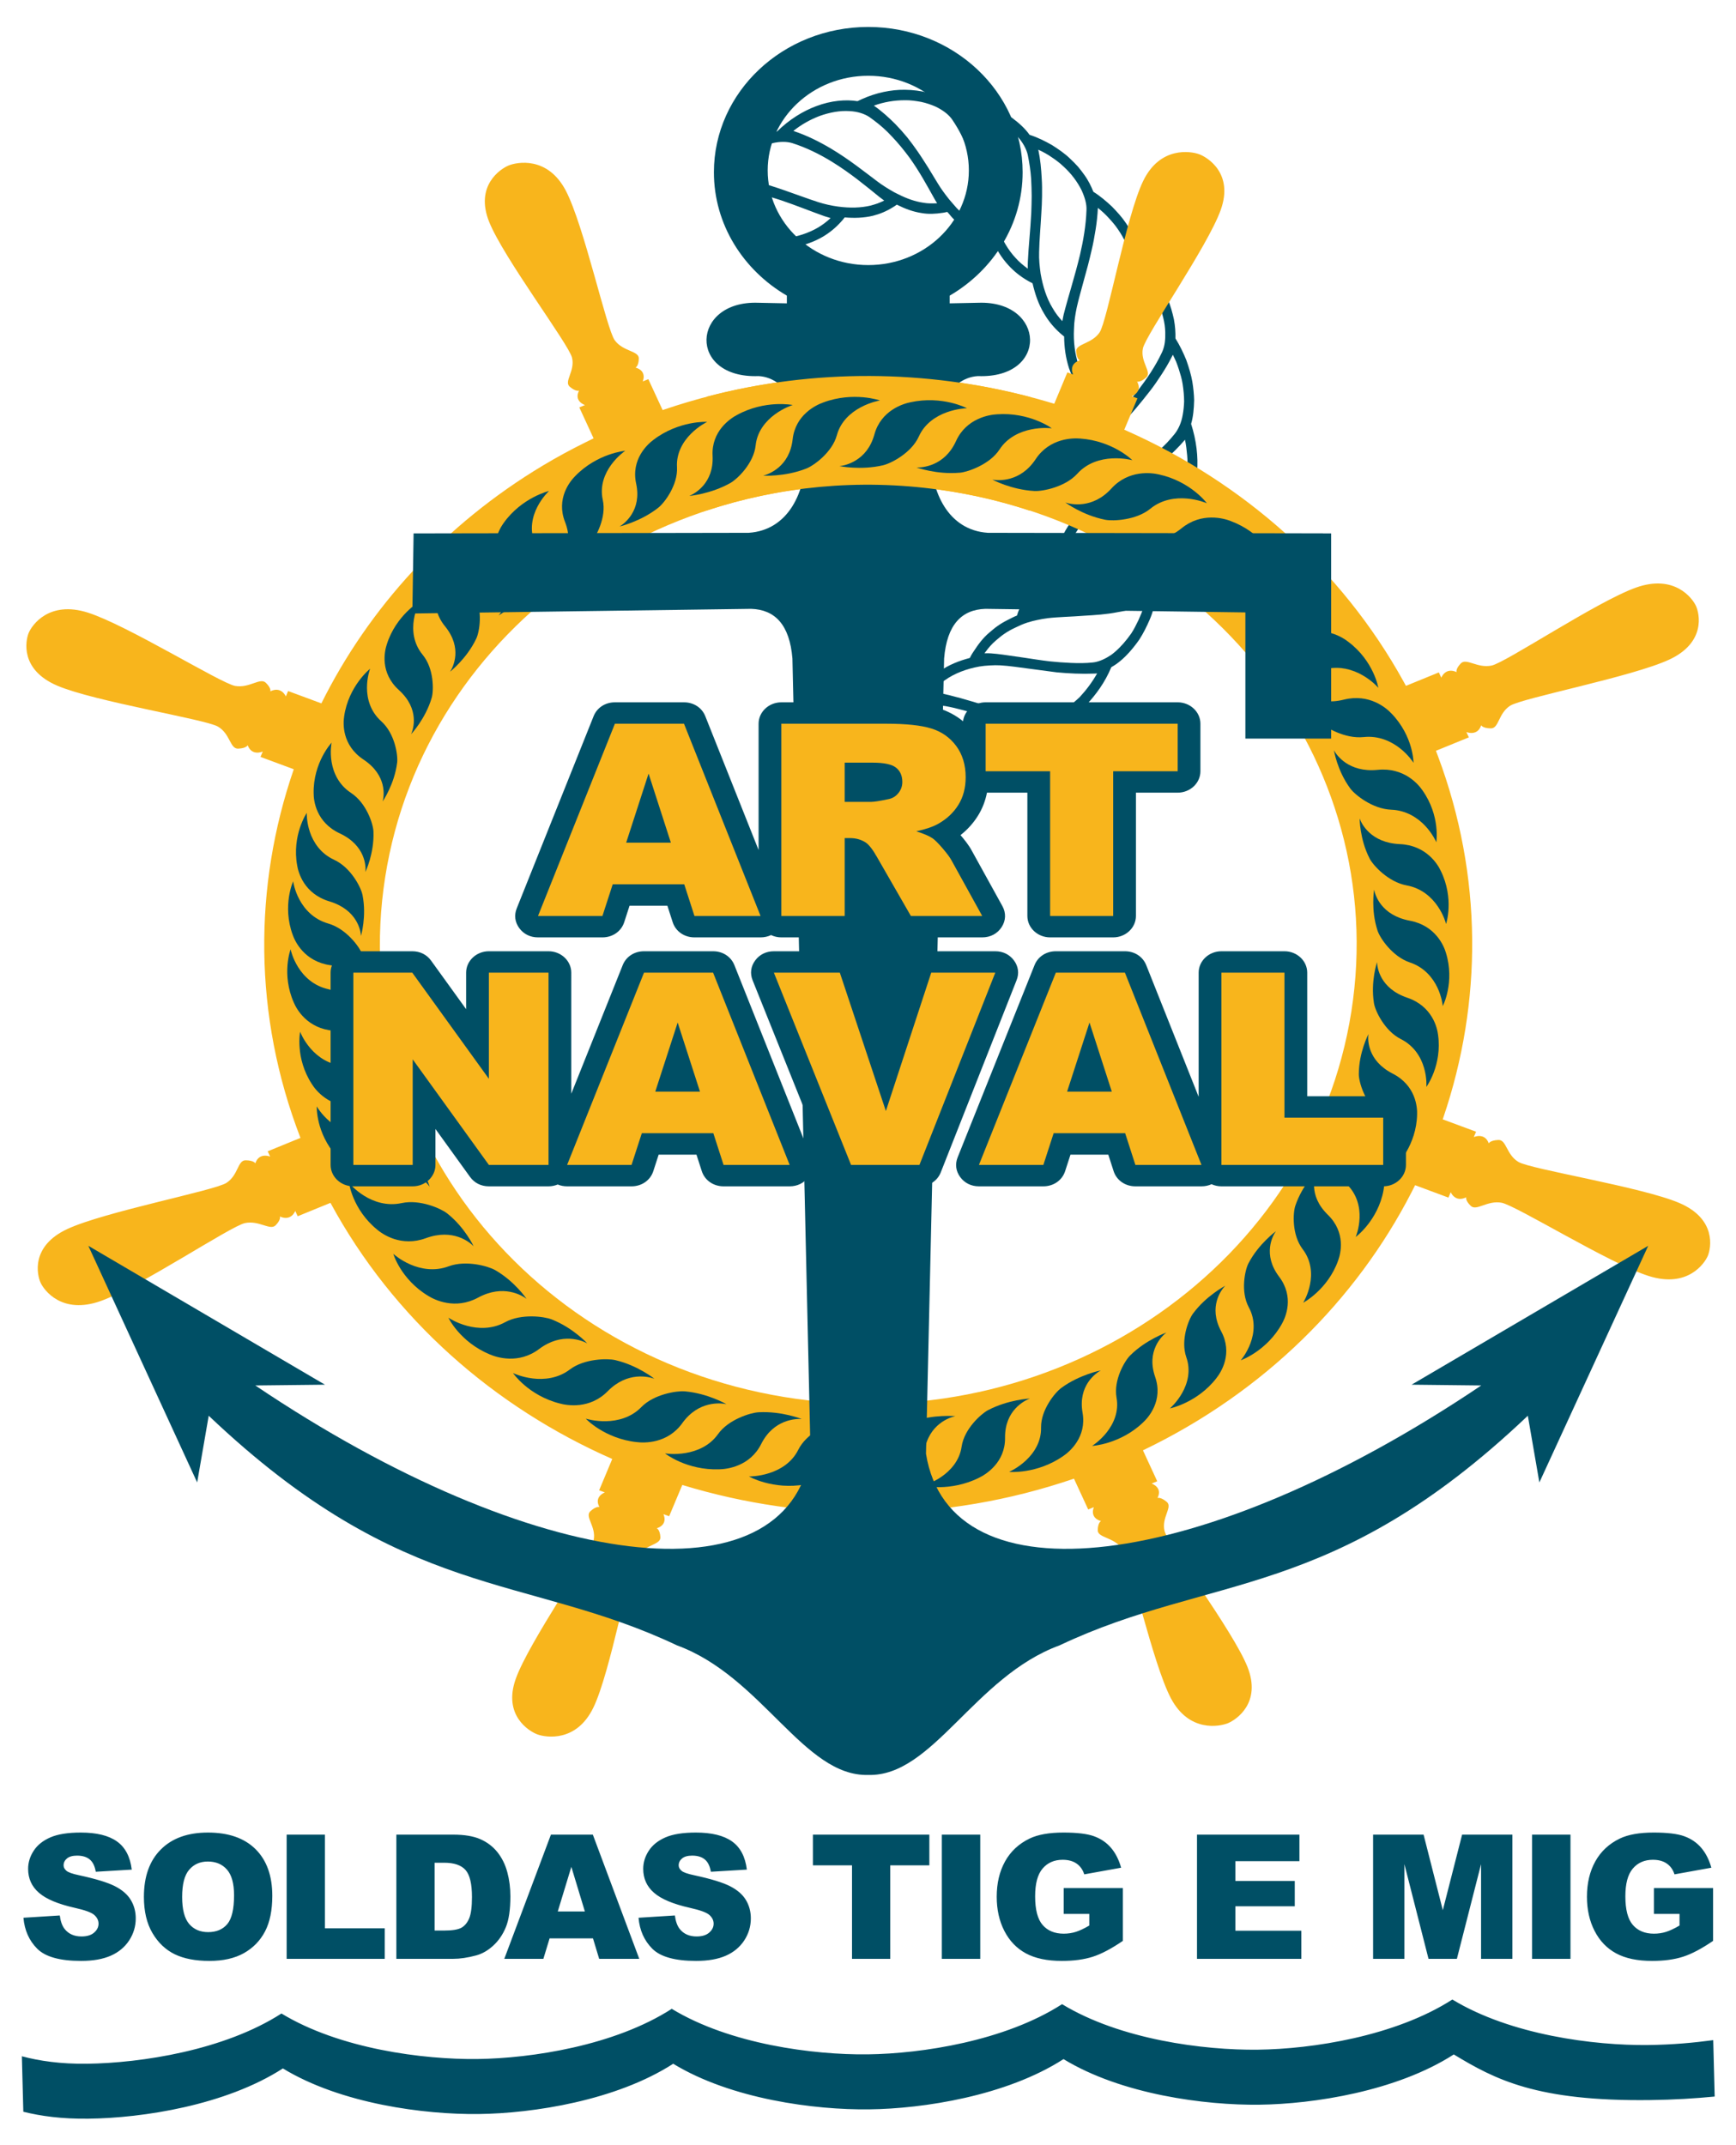 <?xml version="1.0" encoding="UTF-8" standalone="no"?>
<svg
   xmlns:dc="http://purl.org/dc/elements/1.1/"
   xmlns:cc="http://creativecommons.org/ns#"
   xmlns:rdf="http://www.w3.org/1999/02/22-rdf-syntax-ns#"
   xmlns:svg="http://www.w3.org/2000/svg"
   xmlns="http://www.w3.org/2000/svg"
   xmlns:sodipodi="http://sodipodi.sourceforge.net/DTD/sodipodi-0.dtd"
   xmlns:inkscape="http://www.inkscape.org/namespaces/inkscape"
   width="923.184mm"
   height="1140.379mm"
   viewBox="0 0 923.184 1140.379"
   version="1.1"
   id="svg453"
   inkscape:version="1.0.1 (3bc2e813f5, 2020-09-07)"
   sodipodi:docname="logoArtNaval.svg">
  <defs
     id="defs447" />
  <sodipodi:namedview
     id="base"
     pagecolor="#ffffff"
     bordercolor="#666666"
     borderopacity="1.0"
     inkscape:pageopacity="0.0"
     inkscape:pageshadow="2"
     inkscape:zoom="0.0875"
     inkscape:cx="1573.1702"
     inkscape:cy="2155.0463"
     inkscape:document-units="mm"
     inkscape:current-layer="layer1"
     inkscape:document-rotation="0"
     showgrid="false"
     inkscape:window-width="1310"
     inkscape:window-height="704"
     inkscape:window-x="56"
     inkscape:window-y="27"
     inkscape:window-maximized="1" />
  <g
     inkscape:label="Layer 1"
     inkscape:groupmode="layer"
     id="layer1"
     transform="translate(435.133,444.701)">
    <g
       id="Layer1002-3"
       transform="matrix(0.258,0,0,0.258,-584.864,-504.621)">
      <path
         d="m 1160.463,4381.118 c 120.082,72.951 292.085,95.109 403.803,93.789 111.608,-1.327 282.952,-27.578 400.681,-103.419 120.02,72.951 292.062,95.158 403.725,93.81 111.742,-1.327 282.952,-27.606 400.814,-103.398 120.051,72.999 291.999,95.137 403.749,93.789 111.663,-1.299 282.842,-27.578 400.681,-103.371 120.075,72.951 292.085,95.109 403.749,93.733 50.155,-0.563 93.616,-4.607 133.971,-10.027 l 2.99,116.232 c -39.028,3.78 -82.984,6.643 -134.002,7.254 -232.515,2.752 -318.379,-42.232 -403.749,-94.025 -117.838,75.89 -289.041,102.238 -400.736,103.565 -111.718,1.369 -283.642,-20.887 -403.717,-93.956 -117.807,75.911 -289.096,102.287 -400.791,103.537 -111.632,1.397 -283.674,-20.887 -403.717,-93.976 -117.76,75.911 -289.049,102.287 -400.736,103.614 -111.695,1.348 -283.697,-20.866 -403.78,-93.956 -117.721,75.89 -288.986,102.259 -400.649,103.537 -55.53,0.709 -98.819,-5.441 -134.332,-14.314 l -2.99,-114.293 c 36.039,9.61 79.501,16.051 134.332,15.418 111.695,-1.501 283.007,-27.752 400.704,-103.544 z"
         style="fill:#004f65;fill-rule:evenodd"
         id="path29-6" />
      <path
         d="m 2748.019,556.168 c 8.635,5.779 16.878,11.932 24.034,18.799 16.613,14.998 29.305,32.437 37.543,49.073 7.008,15.215 10.876,29.159 10.187,41.248 -1.065,31.617 -6.669,63.212 -13.455,92.466 -10.913,45.322 -24.05,85.154 -33.623,122.785 -0.948,3.857 -1.605,8.416 -2.633,13.471 -7.83,-8.221 -14.579,-17.244 -20.279,-27.214 -12.37,-20.248 -19.955,-44.631 -24.554,-70.859 -2.039,-14.881 -3.623,-29.706 -3.046,-44.492 0.466,-24.244 2.988,-51.023 4.524,-79.67 0.895,-11.793 1.266,-23.452 1.494,-35.507 0.111,-11.971 0.185,-24.478 -0.694,-36.628 -1.006,-19.211 -2.818,-39.186 -7.045,-58.982 9.737,4.481 19.102,9.631 27.547,15.511 z m 10.319,1146.25 c -14.372,6.014 -27.811,8.572 -38.798,7.452 -15.193,-1.321 -30.444,-4.091 -45.637,-7.552 -22.387,-5.367 -43.635,-10.935 -64.756,-17.127 -33.654,-10.166 -64.586,-19.623 -95.46,-25.598 -3.809,-0.747 -8.614,-1.315 -13.62,-1.728 8.2,-9.162 17.397,-17.11 27.658,-23.87 20.464,-14.608 45.282,-23.653 71.144,-28.351 7.268,-1.198 14.69,-1.945 22.106,-2.263 7.178,-0.49 14.319,-0.569 21.29,-0.178 9.175,0.535 18.684,1.538 28.553,2.792 13.773,1.828 27.605,3.656 41.675,5.545 15.045,1.984 30.333,4.013 45.897,6.075 24.781,2.318 51.057,3.639 78.174,2.575 1.775,-0.056 3.475,-0.173 5.176,-0.351 -10.261,18.169 -22.615,34.504 -35.752,48.621 -8.481,8.198 -17.434,15.455 -26.328,21.63 -7.157,4.854 -14.224,9.296 -21.322,12.328 z m -66.324,-114.865 c -6.32,-0.903 -12.634,-1.828 -18.896,-2.714 -17.063,-2.474 -34.216,-5.189 -50.236,-6.309 -3.809,-0.273 -8.481,-0.312 -13.381,-0.195 l 2.564,-3.305 c 6.182,-8.494 13.042,-16.279 21.02,-23.062 5.647,-4.643 10.918,-9.396 17.01,-13.448 7.083,-4.916 14.743,-9.241 22.89,-12.975 7.888,-3.935 15.94,-7.513 24.633,-10.344 6.839,-2.224 13.906,-4.052 21.078,-5.484 7.157,-1.438 13.794,-2.87 20.686,-3.639 22.97,-2.675 49.059,-2.948 75.838,-5.111 21.979,-1.299 45.6,-2.714 68.135,-7.212 17.794,-3.221 36.891,-6.76 54.775,-12.975 -2.765,10.656 -7.173,20.203 -11.453,29.778 -4.503,9.419 -9.175,18.659 -14.616,26.941 -10.277,14.585 -21.454,27.56 -33.061,37.53 -2.839,2.419 -5.7,4.838 -8.555,6.844 -11.946,8.003 -23.547,13.053 -33.787,14.864 l -3.74,0.529 c -14.653,1.65 -29.899,1.594 -44.89,0.964 -14.928,-0.591 -29.602,-1.789 -43.746,-3.244 -17.921,-2.029 -35.604,-4.977 -52.27,-7.435 z m -105.159,-12.523 -2.654,4.029 -2.055,3.578 -2.802,5.35 c -21.174,5.623 -43.396,13.861 -62.833,27.9 -15.585,10.127 -29.454,23.731 -42.236,40.384 l -2.575,3.422 -3.909,5.718 c -11.305,1.711 -22.779,4.325 -34.142,8.065 0.037,7.624 0.037,15.293 0.037,23.001 3.867,-1.455 7.755,-3.01 11.813,-4.169 12.65,-3.773 25.767,-6.309 39.413,-7.195 15.156,-0.864 30.163,-0.295 44.122,2.107 11.755,2.079 23.902,4.971 36.441,8.354 12.354,3.205 25.062,6.822 38.237,10.673 21.322,6.571 43.412,13.214 65.725,18.013 17.508,4.029 35.715,8.02 54.118,10.221 -12.481,15.889 -26.556,29.377 -41.092,40.757 -16.523,12.072 -33.956,20.805 -50.066,25.62 -14.579,3.873 -27.901,4.425 -38.571,1.828 -28.315,-6.682 -56.704,-17.5 -83.556,-27.939 -20.501,-7.903 -40.478,-16.358 -59.898,-23.67 -5.53,-2.084 -11.008,-3.913 -16.554,-5.841 0.037,8.042 0.074,16.123 0.111,24.244 26.408,8.65 53.954,20.075 83.387,31.673 24.797,9.419 50.961,19.384 77.819,26.345 -13.498,14.257 -28.299,25.637 -43.322,35.078 -16.915,10.377 -34.534,16.926 -50.606,20.114 -14.388,2.831 -27.473,2.006 -37.824,-1.399 -9.647,-3.244 -19.288,-6.922 -28.839,-10.734 0.037,8.042 0.154,16.084 0.17,24.182 9.53,3.935 19.14,7.691 28.913,11.069 -9.233,8.616 -18.785,15.967 -28.574,22.416 0.074,8.22 0.148,16.497 0.26,24.796 19.622,-11.386 39.545,-27.036 58.383,-47.328 20.708,-2.045 44.366,-9.965 68.342,-24.439 v 0 c 10.897,-6.744 21.884,-14.725 32.627,-23.987 10.748,-9.335 21.211,-20.582 31.265,-32.715 21.195,-3.461 44.742,-14.786 68.437,-31.734 v 0 c 21.078,-16.396 42.289,-37.631 59.972,-65.748 6.314,-2.101 12.836,-4.815 19.489,-8.12 6.558,-3.461 13.101,-7.803 19.754,-12.562 8.915,-6.448 17.826,-13.9 26.614,-22.393 l 0.037,-0.022 c 18.928,-20.443 37.617,-45.339 50.718,-76.973 13.101,-7.117 25.899,-18.108 38.163,-31.968 6.781,-7.63 13.397,-16.062 19.807,-25.264 v -0.061 c 7.941,-12.25 14.912,-26.228 21.306,-41.014 6.426,-14.797 10.764,-31.729 14.616,-48.755 9.08,-7.981 16.703,-18.832 24.575,-30.887 l 2.145,-3.5 c 7.03,-11.286 12.894,-24.277 17.884,-38.595 v -0.017 c 0.901,-2.636 1.796,-5.311 2.712,-7.981 1.552,-4.643 3.009,-9.38 4.169,-14.335 0.763,-3.522 1.345,-7.256 1.997,-10.873 0.842,-4.442 1.812,-8.789 2.469,-13.37 2.839,-16.436 3.194,-34.153 2.352,-52.121 6.691,-10.517 11.755,-23.101 16.035,-37.241 2.092,-7.056 4.243,-14.491 5.626,-22.293 1.25,-7.847 2.225,-16.006 2.914,-24.461 v 0 c 2.638,-30.514 -1.42,-64.761 -12.279,-98.58 4.243,-14.256 5.817,-30.692 6.246,-48.822 -0.281,-12.01 -1.552,-24.651 -3.666,-37.787 v -0.039 c -2.537,-14.686 -7.136,-29.611 -12.481,-44.826 -6.092,-14.903 -13.249,-30.062 -22.371,-44.536 0.281,-11.994 -0.524,-25.303 -3.141,-39.241 -3.025,-13.705 -6.95,-28.53 -13.302,-43.12 l -0.037,-0.039 c -11.554,-26.796 -28.818,-54.401 -52.874,-78.132 -1.775,-11.994 -5.472,-24.578 -10.892,-37.514 -5.176,-13.114 -12.655,-26.211 -21.603,-39.325 v -0.017 c -7.946,-12.033 -18.223,-23.302 -29.136,-34.487 -11.548,-10.756 -23.828,-21.39 -38.216,-30.374 -4.45,-11.152 -10.15,-23.101 -18.467,-34.566 -4.053,-5.779 -8.539,-11.62 -13.418,-17.4 -5.08,-5.662 -10.632,-11.23 -16.538,-16.731 v -0.022 c -10.484,-10.104 -23.436,-19.033 -36.928,-27.582 -14.239,-8.065 -29.152,-15.633 -46.178,-21.078 -8.614,-12.289 -21.248,-24.01 -36.33,-35.173 -10.934,-7 -21.809,-14.318 -35.752,-19.802 l -0.016,-0.017 c -7.533,-3.032 -15.739,-6.487 -23.473,-8.494 -7.814,-2.068 -15.813,-3.896 -24.071,-5.428 -8.163,-1.594 -16.835,-2.084 -25.507,-2.653 -4.392,-0.334 -8.894,-0.452 -13.418,-0.357 -4.317,0.061 -8.693,0.295 -13.063,0.652 -21.698,-13.114 -51.692,-21.218 -85.628,-21.53 h -0.074 c -28.256,-0.318 -58.966,6.053 -88.324,19.267 -2.988,1.377 -5.997,2.714 -8.953,4.208 -24.125,-3.756 -54.267,-1.377 -84.955,10.205 h -0.037 c -27.806,10.383 -56.121,27.878 -80.749,52.222 -23.176,3.182 -49.838,13.487 -75.589,31.89 h -0.037 c -11.4,8.098 -22.593,17.829 -33.231,29.037 -1.531,10.01 -2.543,20.214 -2.543,30.692 0,8.572 0.636,17.065 1.706,25.425 1.886,-0.084 3.846,-0.24 5.605,-0.162 15.68,1.103 31.191,3.422 46.437,6.588 22.424,4.854 44.233,11.403 64.772,17.968 32.966,11.152 62.96,23.402 90.824,33.267 3.512,1.181 7.83,2.48 12.37,3.756 -7.941,7.435 -16.464,13.883 -25.862,19.484 -19.42,11.386 -42.258,18.815 -67.394,22.438 -13.938,1.867 -28.405,2.591 -42.12,1.728 -9.064,-0.552 -18.424,-1.416 -28.103,-2.38 -4.037,-0.39 -8.222,-0.825 -12.406,-1.26 7.268,8.655 15.32,16.536 24.013,23.731 12.348,1.633 24.511,3.149 36.287,4.23 3.66,0.312 8.296,0.468 13.026,0.513 -4.429,6.487 -9.329,12.406 -14.409,18.046 1.907,0.942 3.735,1.984 5.679,2.87 13.72,-10.717 24.781,-18.108 34.163,-23.514 l 0.466,-0.886 2.485,-5.111 c 20.448,-4.169 40.276,-10.935 58.383,-21.591 13.794,-8.237 26.614,-18.576 38.571,-32.102 l 2.432,-2.814 3.74,-4.737 c 20.146,1.65 39.657,1.098 58.192,-3.4 14.112,-3.561 27.716,-9.068 41.749,-17.857 l 2.877,-1.806 2.225,-1.533 2.432,-1.733 c 17.153,8.65 33.956,14.886 51.729,17.439 13.344,2.363 27.509,1.772 43.524,-0.685 l 3.306,-0.552 5.366,-1.22 c 4.916,4.743 7.925,9.831 12.279,13.783 4.09,4.13 8.704,8.867 13.456,12.328 1.849,1.533 3.772,3.032 5.7,4.526 2.612,1.984 5.303,3.89 8.184,5.501 6.071,3.974 12.724,7.474 20.014,10.422 7.178,3.5 15.193,5.607 23.68,8.12 l 3.491,0.903 5.138,1.103 c 8.73,19.01 19.569,37.514 34.295,53.342 11.178,12.25 24.553,23.14 40.817,32.364 l 3.327,1.845 5.493,2.831 c 4.969,21.552 12.015,42.998 23.695,62.209 8.524,14.786 19.547,28.39 33.565,40.952 l 2.972,2.497 4.895,4.013 c 0.074,22.354 3.29,44.358 10.092,65.553 5.515,15.945 12.968,31.456 23.902,46.554 l 2.241,3.088 3.814,4.821 c -2.824,14.646 -5.552,29.549 -5.308,44.374 -0.355,6.588 -0.355,13.192 0.376,19.819 1.155,8.159 1.738,16.335 3.925,24.595 2.278,8.299 4.667,16.636 7.994,25.186 l 1.462,3.483 2.352,4.994 c -9.456,18.615 -16.931,37.926 -20.279,58.648 -3.157,15.728 -3.009,32.559 -1.25,50.862 l 0.524,3.756 1.065,6.097 c -14.261,15.332 -26.445,32.241 -35.413,51.887 -1.812,4.698 -3.777,9.491 -5.7,14.39 -1.086,2.987 -2.283,5.958 -3.157,9.14 -1.478,5.116 -2.543,10.539 -3.592,16.068 -0.615,3.478 -1.271,6.978 -1.944,10.556 l -0.519,3.851 -0.62,6.432 c -4.407,2.909 -8.672,6.036 -12.761,9.357 -4.227,3.244 -8.709,6.51 -12.709,10.088 -2.299,1.945 -4.28,4.186 -6.394,6.309 -5.509,5.568 -10.69,11.486 -15.807,17.834 -11.029,12.975 -18.615,29.254 -26.09,47.228 l -1.441,3.756 -1.96,6.186 c -7.083,2.77 -13.492,6.253 -20.39,9.753 -6.897,3.478 -13.582,7.468 -19.939,11.994 -5.753,3.951 -10.839,8.572 -16.464,13.209 -12.613,10.439 -22.911,24.049 -32.908,39.52 z m 379.407,-149.481 c -2.262,3.071 -4.545,6.159 -6.86,8.906 -10.409,12.919 -23.044,20.766 -33.565,24.678 -14.875,5.211 -29.92,9.296 -45.526,12.011 -22.964,3.873 -44.514,6.822 -66.62,8.104 -16.819,0.881 -33.342,1.75 -49.843,2.592 -16.162,0.613 -32.012,1.042 -46.776,2.441 -3.735,0.351 -8.222,1.081 -12.91,1.945 4.688,-10.656 10.632,-20.387 17.884,-29.254 8.576,-11.86 19.601,-22.098 31.843,-31.422 7.342,-5.623 15.045,-10.968 23.192,-15.884 12.634,-6.844 25.47,-13.114 38.443,-17.656 8.073,-2.814 16.74,-5.367 25.565,-8.059 5.229,-1.672 10.558,-3.327 15.829,-4.994 3.682,-1.165 7.284,-2.302 10.95,-3.444 9.249,-2.887 19.155,-5.802 28.908,-9.084 9.588,-3.4 19.457,-7 29.586,-10.968 l 4.185,-1.711 c 24.368,-9.519 48.085,-21.764 72.098,-37.28 -1.044,12.607 -2.691,25.169 -5.191,37.28 -1.759,8.728 -3.984,17.244 -7.067,25.208 l -0.185,0.507 c -3.984,10.795 -8.036,21.351 -13.53,30.436 -3.348,5.607 -6.844,10.756 -10.409,15.65 z m -185.685,-46.593 -3.496,1.371 0.334,-1.371 c 1.78,-8.85 5.048,-17.032 8.338,-25.208 l 1.997,-5.055 c 9.477,-20.916 23.865,-40.011 41.844,-57.823 9.885,-9.831 21.714,-18.933 32.632,-26.874 21.131,-13.861 42.326,-27.744 64.189,-42.056 18.689,-12.445 37.342,-26.428 55.655,-42.429 13.72,-12.367 27.901,-25.971 40.758,-41.131 2.357,10.751 3.555,21.663 4.503,32.42 1.049,10.773 0.901,21.429 -0.037,31.773 -1.383,23.319 -7.66,44.965 -15.564,62.226 -7.273,15.455 -17.047,26.919 -26.312,33.64 -12.226,9.045 -26.164,16.653 -39.619,23.536 -13.551,6.861 -26.821,12.919 -40.795,17.913 -14.187,5.228 -27.568,9.714 -40.875,13.861 -6.484,2.023 -12.984,4.107 -19.526,5.88 -18.313,5.367 -36.574,10.673 -55.316,16.163 -2.601,0.825 -5.626,1.923 -8.709,3.166 z m 237.637,-292.268 c -2.691,16.714 -9.366,30.514 -16.613,39.62 -5.123,6.309 -10.282,12.384 -15.866,18.225 -5.721,5.858 -11.57,11.503 -17.439,16.909 -8.857,7.903 -17.397,15.371 -26.519,22.41 -9.191,7.022 -18.255,13.666 -27.117,20.019 -13.959,10.043 -28.908,18.932 -42.422,27.482 -13.042,8.081 -26.069,16.185 -39.413,24.461 -3.12,1.984 -6.765,4.659 -10.425,7.529 -0.916,-11.169 0.297,-21.92 2.151,-32.776 3.454,-22.432 12.687,-44.631 25.205,-66.963 3.518,-6.153 7.48,-12.25 11.797,-18.186 3.994,-5.941 8.126,-11.698 12.629,-17.11 5.795,-7.117 12.618,-14.407 19.007,-21.903 9.361,-10.712 18.742,-21.485 28.315,-32.459 9.737,-11.581 19.712,-23.809 29.84,-36.923 8.206,-10.5 15.421,-21.296 22.991,-32.816 7.491,-11.503 14.78,-23.614 21.02,-36.115 l 2.432,-4.838 c 2.432,4.793 4.731,9.653 6.897,14.569 1.923,4.955 3.698,9.987 5.361,15.02 3.194,10.065 6.283,20.053 7.83,30.179 2.002,12.584 3.126,24.991 3.163,36.767 -0.355,9.497 -1.293,18.559 -2.824,26.897 z m -127.117,-8.432 c -4.429,4.877 -8.841,9.709 -13.249,14.53 -11.215,12.367 -22.503,24.695 -33.994,37.296 -2.543,2.831 -5.345,6.448 -8.227,10.3 -3.719,-10.617 -4.874,-21.351 -6.293,-32.475 -0.731,-6.805 -0.768,-13.727 -0.318,-20.805 0.09,-16.692 3.364,-34.131 7.978,-51.982 4.28,-14.078 8.767,-28.178 15.177,-41.17 5.472,-10.974 10.648,-22.042 16.893,-33.78 6.24,-11.76 12.629,-23.926 18.875,-36.533 5.25,-10.182 10.69,-20.783 15.733,-31.612 4.858,-10.74 9.604,-21.808 14.054,-33.211 7.379,-17.873 13.159,-36.02 18.409,-55.426 6.505,8.221 12.613,16.731 18.054,25.481 5.176,8.928 9.774,18.052 13.773,27.153 4.651,10.149 7.512,20.922 10.092,31.065 2.538,10.143 3.904,20.192 4.111,29.689 0.487,15.003 -1.102,28.039 -5.44,38.417 l -1.626,3.701 c -13.344,28.329 -31.414,54.735 -49.298,78.054 -11.792,14.825 -23.399,28.452 -34.703,41.309 z m -320.875,-400.796 -2.262,-1.828 c -5.568,-4.029 -10.95,-9.971 -15.94,-14.942 -4.916,-5.272 -9.737,-11.481 -15.495,-17.896 -8.444,-10.712 -16.819,-21.741 -23.976,-33.874 -6.389,-10.461 -12.724,-20.916 -19.155,-31.478 -6.855,-10.617 -14.144,-22.432 -22.201,-33.952 -6.484,-9.28 -13.418,-18.877 -20.909,-28.234 -7.496,-9.084 -15.548,-18.147 -24.183,-27.053 -13.286,-13.315 -28.203,-26.897 -44.535,-38.266 20.761,-7.624 42.687,-11.107 63.5,-11.124 11.718,-0.318 23.192,1.533 33.919,3.4 10.748,2.279 20.729,5.819 29.565,9.614 14.017,6.727 25.046,14.886 32.092,23.692 l 2.463,3.344 c 13.81,20.231 24.633,41.855 33.061,63.742 2.744,7.134 5.287,14.312 7.586,21.468 5.87,17.834 9.604,36.137 12.894,52.907 1.102,6.549 2.225,13.036 3.29,19.529 2.877,17.221 4.99,34.543 7.681,50.115 0.615,3.734 1.531,8.455 2.691,13.192 -9.737,-3.913 -19.044,-7.63 -27.473,-13.348 -4.429,-2.497 -8.555,-5.685 -12.613,-9.006 z m 40.462,-89.167 c -3.608,-14.702 -7.252,-31.199 -12.936,-46.871 -9.006,-25.793 -20.501,-51.531 -36.102,-76.243 l -3.104,-4.743 c 11.193,0.318 22.016,2.045 32.632,4.464 5.345,1.26 10.425,2.28 15.712,4.13 5.366,1.85 10.6,3.873 15.717,6.013 13.101,5.094 23.642,12.367 33.978,19.311 7.808,5.897 14.594,12.267 20.554,18.576 11.681,12.958 18.785,26.367 21.529,38.049 3.401,16.592 5.928,32.793 7.008,49.29 0.731,12.228 1.028,24.182 1.144,35.842 -0.08,11.854 -0.413,23.553 -0.842,34.8 -1.812,36.293 -5.721,69.956 -7.067,101.121 -0.244,3.968 -0.207,8.806 -0.074,13.861 -9.006,-6.588 -17.566,-13.526 -25.041,-21.981 -15.85,-16.831 -27.939,-38.439 -37.416,-62.309 -5.006,-13.76 -9.361,-27.409 -11.999,-41.721 -1.96,-8.984 -3.639,-18.581 -5.382,-28.686 -2.485,-13.549 -5.176,-27.799 -8.312,-42.903 z m -221.496,63.173 c -4.63,1.572 -9.339,3.026 -14.239,4.347 -20.109,4.838 -42.57,5.367 -67.129,2.101 -13.53,-1.867 -27.541,-4.893 -40.642,-9.085 -21.979,-7.095 -45.828,-16.14 -71.875,-25.124 -20.93,-7.334 -43.132,-14.351 -65.91,-19.328 -17.863,-4.146 -36.272,-7.39 -55.242,-9.062 12.968,-16.731 27.939,-31.127 43.804,-42.452 17.794,-12.78 36.997,-21.53 54.585,-25.576 15.733,-3.74 30.089,-3.405 40.928,-0.1 29.189,9.319 56.868,23.062 81.76,38.417 38.2,23.497 69.704,49.803 97.531,72.336 2.824,2.107 6.32,4.737 10.129,7.63 -4.503,2.006 -9.043,4.247 -13.699,5.896 z m 29.321,-138.201 c 13.456,14.117 25.528,28.964 36.351,43.611 20.761,28.803 36.33,57.94 50.516,83.148 1.775,3.322 4.111,7.178 6.537,11.069 -9.62,0.412 -19.134,0.708 -28.537,-1.12 -16.666,-2.419 -33.485,-8.377 -51.109,-17.182 -2.993,-1.477 -5.944,-2.854 -9.027,-4.526 -11.548,-6.604 -23.436,-13.783 -34.407,-22.098 -27.096,-20.287 -58.266,-45.456 -95.867,-67.871 -23.51,-13.956 -49.541,-27.03 -77.332,-36.254 16.65,-13.37 35.318,-23.67 54.028,-30.787 21.248,-7.652 42.793,-11.409 61.667,-10.049 16.729,0.685 31.064,5.679 40.705,11.994 13.604,9.675 26.106,19.501 37.786,31.082 2.993,2.909 5.87,5.958 8.688,8.984 z m 420.112,191.955 c 2.315,-14.63 3.978,-29.511 4.635,-44.569 8.243,6.448 15.829,13.504 22.646,21.034 6.86,7.49 13.514,15.081 18.896,23.302 12.634,18.085 21.38,37.692 25.994,55.66 3.947,16.163 4.222,30.987 1.626,42.351 -3.814,15.906 -9.117,31.712 -14.557,46.771 -8.598,22.377 -18.541,43.75 -28.294,63.881 -8.354,16.224 -16.221,31.378 -24.241,46.108 -8.275,14.786 -15.341,28.725 -22.519,42.546 -1.812,3.5 -3.756,7.825 -5.621,12.384 -2.919,-4.815 -5.366,-9.787 -7.591,-14.92 -2.463,-5.072 -4.577,-10.305 -6.352,-15.728 -7.178,-22.416 -10.632,-47.267 -9.175,-74.203 0.207,-14.552 2.744,-30.084 5.679,-44.062 3.851,-17.461 9.366,-36.198 14.557,-55.722 5.626,-19.757 11.14,-40.384 16.131,-62.382 3.327,-13.905 5.864,-27.883 8.185,-42.452 z"
         style="fill:#004f65;fill-rule:evenodd"
         id="path31-7" />
      <path
         d="m 2517.155,1241.298 c 549.931,76.441 929.869,557.802 848.614,1075.149 -81.255,517.347 -592.933,874.774 -1142.864,798.333 -549.931,-76.441 -929.869,-557.802 -848.614,-1075.149 81.255,-517.347 592.933,-874.774 1142.864,-798.333 z m -1487.383,488.215 c 25.431,15.14 24.522,46.185 41.605,45.333 16.984,-0.755 19.509,-7.008 19.509,-7.008 8.508,23.202 31.104,12.931 31.104,12.931 l -4.686,11.144 68.562,25.398 c -82.884,240.402 -83.84,506.787 13.803,759.615 l -67.508,27.586 5,10.935 c 0,0 -22.768,-9.508 -30.55,13.876 0,0 -2.73,-6.005 -19.748,-6.311 -16.995,-0.295 -14.967,30.685 -39.904,46.674 -24.964,15.954 -252.02,59.595 -327.913,95.027 -75.992,35.362 -62.346,94.843 -54.983,110.699 7.301,15.823 44.215,65.822 123.533,37.739 79.322,-28.051 268.137,-154.467 297.604,-160.698 29.409,-6.231 52.117,16.262 63.449,4.393 11.421,-11.848 8.593,-17.977 8.593,-17.977 23.438,10.689 31.677,-11.432 31.677,-11.432 l 5.062,10.913 67.534,-27.597 c 129.839,239.614 337.469,420.721 580.795,527.777 l -27.009,64.539 11.814,4.285 c 0,0 -23.234,8.518 -11.222,30.172 0,0 -6.535,-2.439 -18.664,8.679 -12.326,11.202 12.484,31.794 6.752,59.636 -5.584,27.863 -133.329,209.75 -160.425,285.305 -27.157,75.514 27.311,108.474 44.328,114.815 17.046,6.377 80.729,17.178 115.66,-55.45 35.071,-72.607 73.539,-287.582 89.737,-311.579 16.102,-23.978 49.049,-23.154 48.278,-39.182 -0.918,-15.993 -7.486,-18.437 -7.486,-18.437 24.475,-7.982 13.692,-29.134 13.692,-29.134 l 11.831,4.343 27.069,-64.457 c 255.54,77.941 538.67,78.835 807.346,-12.999 l 29.325,63.506 11.703,-4.772 c 0,0 -10.094,21.501 14.746,28.709 0,0 -6.436,2.584 -6.772,18.656 -0.326,16.018 32.683,14.145 49.625,37.573 16.98,23.402 63.428,237.012 100.983,308.504 37.597,71.434 100.798,58.563 117.708,51.706 16.825,-6.9 69.965,-41.627 40.183,-116.268 -29.937,-74.606 -164.312,-252.258 -170.854,-279.912 -6.664,-27.679 17.291,-49.059 4.679,-59.751 -12.718,-10.754 -19.171,-8.117 -19.171,-8.117 11.355,-21.995 -12.135,-29.741 -12.135,-29.741 l 11.572,-4.743 -29.428,-63.72 2.436,-1.176 c 248.095,-119.564 436.832,-308.587 551.117,-530.474 2.508,-4.86 4.98,-9.734 7.415,-14.625 l 68.717,25.514 4.673,-11.121 c 0,0 9.047,21.904 31.991,10.482 0,0 -2.56,6.161 9.271,17.652 11.822,11.552 33.764,-11.749 63.409,-6.46 29.556,5.276 222.911,125.532 303.183,150.907 80.306,25.585 115.445,-25.617 122.199,-41.657 6.599,-16.061 18.113,-75.967 -59.065,-108.825 -77.247,-32.946 -305.691,-69.205 -331.265,-84.396 -25.382,-15.079 -24.583,-46.17 -41.547,-45.325 -17.079,0.774 -19.705,6.973 -19.705,6.973 -8.414,-23.102 -30.904,-12.919 -30.904,-12.919 l 4.732,-11.066 -68.779,-25.489 c 0.498,-1.448 0.993,-2.897 1.484,-4.346 80.169,-235.978 81.611,-496.652 -11.569,-744.845 -1.272,-3.406 -2.555,-6.811 -3.853,-10.213 l 67.796,-27.684 -5.057,-10.944 c 0,0 22.838,9.439 30.502,-13.938 0,0 2.833,6.098 19.83,6.378 17.026,0.253 15.061,-30.75 39.874,-46.702 24.932,-15.958 252.086,-59.642 327.975,-95.049 75.929,-35.34 62.321,-94.848 54.953,-110.672 -7.272,-15.851 -44.272,-65.83 -123.512,-37.713 -79.309,28.029 -268.19,154.436 -297.599,160.668 -29.407,6.216 -52.051,-16.308 -63.54,-4.406 -11.395,11.892 -8.611,17.927 -8.611,17.927 -23.323,-10.674 -31.631,11.524 -31.631,11.524 l -5.004,-10.912 -67.824,27.695 c -1.6,-2.926 -3.208,-5.846 -4.824,-8.76 -129.134,-233.601 -332.603,-410.781 -570.795,-516.812 -1.653,-0.736 -3.307,-1.467 -4.964,-2.196 l 27.147,-64.661 -11.858,-4.378 c 0,0 23.337,-8.417 11.09,-30.08 0,0 6.596,2.424 18.857,-8.731 12.223,-11.13 -12.5,-31.741 -6.892,-59.546 5.625,-27.912 133.337,-209.804 160.429,-285.335 27.132,-75.518 -27.212,-108.515 -44.295,-114.866 -17.018,-6.342 -80.768,-17.096 -115.723,55.472 -35.013,72.616 -73.544,287.613 -89.584,311.569 -16.132,24.006 -49.141,23.204 -48.281,39.19 0.878,16.035 7.368,18.443 7.368,18.443 -24.479,8.006 -13.633,29.134 -13.633,29.134 l -11.913,-4.354 -27.029,64.676 c -5.226,-1.591 -10.465,-3.15 -15.714,-4.676 -250.621,-73.029 -526.587,-72.312 -788.987,16.799 l -2.531,0.862 -29.461,-63.675 -11.567,4.711 c 0,0 10.017,-21.431 -14.827,-28.616 0,0 6.456,-2.661 6.774,-18.679 0.306,-16.045 -32.621,-14.16 -49.621,-37.595 -17.038,-23.41 -63.416,-237.097 -100.984,-308.504 -37.655,-71.443 -100.896,-58.529 -117.683,-51.648 -16.784,6.851 -70.05,41.584 -40.203,116.179 29.946,74.552 164.253,252.257 170.861,279.921 6.662,27.64 -17.385,49.071 -4.696,59.797 12.698,10.727 19.175,8.093 19.175,8.093 -11.355,21.995 12.197,29.719 12.197,29.719 l -11.695,4.781 29.439,63.78 c -5.684,2.76 -11.345,5.549 -16.986,8.365 -29.903,14.825 -59.026,30.564 -87.185,47.471 -203.381,121.931 -359.165,293.703 -456.904,490.246 l -68.559,-25.397 -4.674,11.122 c 0,0 -9.108,-21.889 -32.044,-10.521 0,0 2.617,-6.09 -9.213,-17.644 -11.887,-11.506 -33.76,11.726 -63.41,6.468 -29.541,-5.361 -222.976,-125.487 -303.288,-150.985 -80.136,-25.498 -115.33,25.633 -122.085,41.728 -6.664,16.052 -18.183,75.989 59.052,108.847 77.197,32.892 305.756,69.167 331.215,84.343 z"
         style="fill:#f8b51c;fill-rule:evenodd"
         id="path33-5" />
      <path
         d="m 2370.026,3889.577 c -133.115,3.73 -218.649,-202.762 -394.248,-266.975 -313.812,-148.675 -561.351,-89.525 -965.228,-473.203 l -23.791,137.485 -224.314,-487.591 487.712,286.16 -143.595,1.599 c 576.798,388.226 1095.075,448.139 1144.509,140.682 l -37.384,-1638.623 c -5.76,-69.853 -36.156,-100.671 -84.966,-102.314 l -698.431,9.592 2.549,-165.061 690.784,-1.199 c 163.987,-10.924 142.745,-316.001 20.392,-322.929 -146.733,5.457 -139.464,-155.997 -0.849,-151.073 l 59.053,1.198 v -15.871 c -90.262,-52.82 -150.361,-146.963 -150.361,-254.324 0,-165.308 142.449,-299.317 318.168,-299.317 175.719,0 318.168,134.009 318.168,299.317 0,107.362 -60.099,201.504 -150.361,254.324 v 15.871 l 59.053,-1.198 c 138.615,-4.924 145.884,156.531 -0.849,151.073 -122.353,6.927 -143.595,312.005 20.392,322.929 l 690.783,1.199 2.549,165.061 -698.431,-9.592 c -48.81,1.643 -79.206,32.461 -84.966,102.314 l -37.384,1638.623 c 49.434,307.457 567.711,247.544 1144.509,-140.682 l -143.595,-1.599 487.712,-286.16 -224.314,487.591 -23.791,-137.485 c -403.878,383.678 -651.416,324.527 -965.228,473.203 -175.599,64.213 -261.132,270.706 -394.248,266.975 z m 0,-3501.186 c 114.5,0 207.32,87.32 207.32,195.036 0,107.716 -92.82,195.036 -207.32,195.036 -114.5,0 -207.32,-87.321 -207.32,-195.036 0,-107.716 92.82,-195.036 207.32,-195.036 z"
         style="fill:#004f65;fill-rule:evenodd"
         id="path35-3" />
      <path
         d="m 2516.489,1241.298 c 64.764,9.002 127.133,23.686 186.706,43.318 V 1050.195 c -213.111,-55.972 -442.99,-59.071 -666.337,-0.533 v 234.495 c 149.023,-49.194 312.547,-66.083 479.631,-42.859 z"
         style="fill:#f8b51c;fill-rule:evenodd"
         id="path37-5" />
      <g
         id="Layer1003-6">
        <path
           d="m 1331.571,2328.831 -0.217,-0.555 -0.05,-0.123 v 0.041 c -3.527,-7.337 -12.549,-19.353 -25.279,-30.832 -12.767,-11.438 -29.371,-22.461 -48.8,-26.83 -30.52,-6.654 -50.495,-26.439 -62.213,-45.19 -11.81,-18.734 -15.536,-36.002 -15.71,-37.012 0.043,0 -4.75,12.589 -6.396,32.888 -1.621,20.194 0.199,48.181 13.146,77.091 2.67,6.309 9.55,19.89 22.739,32.275 13.077,12.367 32.438,23.471 59.251,25.533 30.339,2.43 49.396,13.745 61.641,25.615 12.071,11.87 17.349,24.523 19.02,29.985 0.043,0 0.478,-10.573 -1.472,-26.129 -1.819,-15.521 -6.023,-36.001 -15.66,-56.757 z"
           style="fill:#004f65;fill-rule:evenodd"
           id="path39-2" />
        <path
           d="m 1326.728,2197.765 -0.217,-0.555 v -0.082 h -0.068 c -3.024,-7.5 -11.084,-20.072 -23.043,-32.333 -11.916,-12.197 -27.645,-24.172 -46.745,-29.675 -29.992,-8.616 -48.545,-29.593 -58.971,-49.028 -10.494,-19.411 -12.947,-36.883 -13.102,-37.917 0.068,0 -5.626,12.285 -8.675,32.42 -2.999,20.072 -3.216,48.158 7.712,77.769 2.26,6.496 8.153,20.381 20.46,33.595 12.183,13.184 30.737,25.446 57.307,29.155 30.166,4.27 48.409,16.777 59.735,29.348 11.283,12.635 15.66,25.551 16.865,31.118 0,0 1.229,-10.509 0.416,-26.153 -0.807,-15.62 -3.477,-36.311 -11.674,-57.662 z"
           style="fill:#004f65;fill-rule:evenodd"
           id="path41-9" />
        <path
           d="m 1372.007,2475.519 -0.329,-0.497 -0.062,-0.123 h 0.043 c -4.67,-6.7 -15.511,-17.291 -29.992,-26.813 -14.456,-9.498 -32.593,-18.009 -52.464,-19.511 -31.258,-2.29 -54.171,-19.067 -68.782,-35.902 -14.679,-16.9 -21.118,-33.484 -21.466,-34.436 0.043,-0.041 -2.72,13.149 -0.987,33.449 1.534,20.218 7.818,47.708 25.254,74.433 3.707,5.877 12.618,18.319 27.669,28.647 14.983,10.427 35.928,18.588 62.74,16.794 30.358,-1.957 51.035,6.513 64.988,16.508 13.959,10.053 21.23,21.76 23.726,26.912 0,0 -1.23,-10.468 -5.676,-25.551 -4.378,-15.147 -11.717,-34.728 -24.664,-53.912 z"
           style="fill:#004f65;fill-rule:evenodd"
           id="path43-1" />
        <path
           d="m 1423.198,2603.267 -0.478,-0.415 v -0.082 c -5.762,-5.976 -18.076,-14.902 -33.91,-22.256 -15.859,-7.314 -35.202,-13.126 -55.115,-11.812 -31.196,2.226 -56.605,-11.064 -73.756,-25.738 -17.194,-14.464 -26.241,-30.043 -26.769,-30.908 0.068,0 -0.528,13.412 4.359,33.215 4.843,19.768 15.486,46.037 37.089,69.988 h -0.043 c 4.576,5.275 15.486,16.257 32.004,24.4 16.492,8.096 38.53,13.184 64.709,7.582 29.681,-6.227 51.495,-0.783 66.919,7.045 15.399,7.915 24.403,18.465 27.731,23.29 0,0 -2.937,-10.223 -9.662,-24.523 -6.768,-14.283 -17.213,-32.707 -33.078,-49.788 z"
           style="fill:#004f65;fill-rule:evenodd"
           id="path45-2" />
        <path
           d="m 1502.3,2732.722 -0.478,-0.391 -0.112,-0.064 c -6.551,-5.088 -20.243,-12.156 -37.021,-17.163 -16.846,-4.989 -36.909,-8.02 -56.382,-3.855 -30.495,6.636 -57.705,-2.862 -77.047,-14.855 -19.386,-11.911 -30.799,-25.948 -31.432,-26.795 0,0 1.577,13.336 9.662,32.21 8.035,18.88 22.714,43.297 47.931,63.842 h -0.043 c 5.34,4.58 17.896,13.891 35.487,19.598 17.585,5.649 40.169,7.588 65.212,-1.688 28.39,-10.363 50.8,-8.096 67.273,-2.535 16.449,5.649 27.117,14.82 31.147,19.102 0,0 -4.471,-9.703 -13.475,-22.893 -8.954,-13.19 -22.342,-29.903 -40.722,-44.513 z"
           style="fill:#004f65;fill-rule:evenodd"
           id="path47-7" />
        <path
           d="m 1601.292,2849.506 -0.546,-0.286 -0.087,-0.064 c -7.34,-4.083 -21.969,-9.148 -39.43,-11.765 -17.436,-2.518 -37.679,-2.658 -56.32,4.159 -29.091,10.924 -57.481,5.357 -78.506,-3.709 -21.075,-9.089 -34.568,-21.327 -35.338,-22.046 0,0 3.657,12.939 14.654,30.458 10.935,17.472 29.358,39.565 57.506,56.318 6.085,3.774 19.864,11.233 38.269,14.3 18.287,3.178 40.877,1.817 64.206,-10.819 26.353,-14.283 48.893,-15.206 66.087,-11.993 17.238,3.277 29.178,10.819 33.866,14.47 0,0 -6.005,-8.967 -17.02,-20.714 -10.954,-11.788 -26.794,-26.375 -47.341,-38.309 z"
           style="fill:#004f65;fill-rule:evenodd"
           id="path49-0" />
        <path
           d="m 1717.769,2951.061 -0.571,-0.245 -0.087,-0.023 v 0.023 c -7.886,-3.073 -23.199,-5.982 -40.833,-6.104 -17.678,-0.041 -37.791,2.658 -55.028,12.098 -27.03,14.838 -56.053,13.377 -78.27,7.337 -22.255,-5.958 -37.586,-16.134 -38.399,-16.754 0,-0.023 5.694,12.261 19.342,28.045 13.562,15.725 35.338,34.932 65.826,47.562 v -0.041 c 6.594,2.909 21.491,8.283 40.113,8.78 18.597,0.537 40.74,-3.955 61.703,-19.785 23.813,-17.863 45.962,-21.964 63.461,-21.181 17.523,0.824 30.582,6.636 35.773,9.539 0,0 -7.383,-8.056 -20.044,-18.074 -12.767,-10.135 -30.731,-22.338 -52.985,-31.176 z"
           style="fill:#004f65;fill-rule:evenodd"
           id="path51-9" />
        <path
           d="m 1849.111,3034.952 -0.615,-0.123 -0.106,-0.058 c -8.283,-1.858 -23.857,-2.599 -41.336,-0.187 -17.461,2.454 -36.847,7.915 -52.42,19.721 -24.341,18.465 -53.252,21.146 -76.209,18.302 -22.938,-2.786 -39.74,-10.655 -40.703,-11.128 0,-0.041 7.669,11.292 23.633,24.955 15.952,13.681 40.548,29.611 72.707,37.73 6.992,1.939 22.565,5.135 41.032,3.032 18.485,-2.144 39.672,-9.726 57.872,-28.314 20.677,-21 41.926,-28.232 59.362,-29.967 17.374,-1.671 31.24,2.144 36.847,4.329 0,0 -8.563,-6.881 -22.714,-15.001 -14.238,-8.161 -33.91,-17.706 -57.35,-23.29 z"
           style="fill:#004f65;fill-rule:evenodd"
           id="path53-3" />
        <path
           d="m 1992.376,3099.208 -0.64,-0.041 -0.13,-0.041 v 0.041 c -8.451,-0.719 -23.919,0.806 -40.833,5.625 -16.84,4.907 -35.158,13.108 -48.67,26.953 -21.143,21.742 -49.266,28.46 -72.446,28.957 -23.087,0.514 -40.964,-4.924 -41.97,-5.298 0,0 9.308,10.141 27.359,21.374 17.964,11.227 44.82,23.53 77.985,27.017 l -0.043,-0.047 c 7.209,0.952 23.155,1.875 41.076,-2.862 17.939,-4.737 37.679,-15.246 52.619,-36.206 17.064,-23.723 36.884,-33.858 53.842,-38.063 16.977,-4.183 31.258,-2.331 37.108,-0.987 0,-0.064 -9.55,-5.567 -24.863,-11.625 -15.381,-6.017 -36.387,-12.612 -60.393,-14.797 z"
           style="fill:#004f65;fill-rule:evenodd"
           id="path55-6" />
        <path
           d="m 2144.29,3142.237 -0.633,0.064 h -0.043 c -8.569,0.514 -23.639,4.223 -39.542,11.438 -15.884,7.232 -32.643,18.009 -43.77,33.589 -17.349,24.54 -44.075,35.178 -66.919,38.928 -22.739,3.832 -41.293,0.97 -42.324,0.8 0,-0.018 10.91,8.657 30.451,17.209 19.56,8.534 48.192,16.818 81.468,15.539 7.228,-0.123 23.13,-1.443 40.063,-8.698 17.002,-7.232 34.767,-20.44 46.198,-43.315 13.015,-25.907 30.954,-38.782 47.074,-45.336 16.101,-6.554 30.52,-6.759 36.543,-6.309 0,0 -10.339,-4.077 -26.483,-7.892 -16.126,-3.768 -37.946,-7.232 -62.082,-6.017 z"
           style="fill:#004f65;fill-rule:evenodd"
           id="path57-0" />
        <path
           d="m 2301.482,3163.092 -0.633,0.164 h -0.068 c -8.345,1.735 -22.714,7.524 -37.238,16.923 -14.586,9.434 -29.377,22.461 -37.853,39.442 -13.232,26.725 -37.896,41.089 -59.865,48.035 -21.907,7.068 -40.678,6.881 -41.777,6.881 0,-0.041 12.183,6.987 32.923,12.612 20.727,5.649 50.297,9.726 82.983,3.791 7.203,-1.215 22.627,-4.737 38.2,-14.358 15.642,-9.563 31.109,-25.142 38.685,-49.379 8.762,-27.426 24.49,-42.696 39.387,-51.417 14.872,-8.78 29.116,-11.005 35.183,-11.397 0,0 -10.91,-2.635 -27.495,-4.06 -16.604,-1.484 -38.79,-1.893 -62.43,2.763 z"
           style="fill:#004f65;fill-rule:evenodd"
           id="path59-6" />
        <path
           d="m 2460.407,3161.649 -0.633,0.228 -0.087,0.064 c -7.929,2.903 -21.23,10.608 -34.127,21.906 -12.928,11.373 -25.502,26.316 -31.265,44.326 -8.761,28.25 -30.904,45.891 -51.476,55.927 -20.504,10.036 -39.076,12.53 -40.15,12.676 0,-0.064 13.121,5.17 34.5,7.81 21.404,2.699 51.216,2.576 82.586,-7.956 6.874,-2.161 21.64,-7.828 35.531,-19.517 13.909,-11.642 26.726,-29.219 30.426,-54.239 4.316,-28.331 17.436,-45.622 30.756,-56.383 13.276,-10.713 27.03,-14.96 32.904,-16.199 0,0 -11.177,-1.005 -27.781,-0.164 -16.623,0.888 -38.573,3.628 -61.182,11.52 z"
           style="fill:#004f65;fill-rule:evenodd"
           id="path61-2" />
        <path
           d="m 2617.053,3137.827 -0.565,0.31 -0.087,0.041 c -7.383,4.042 -19.212,13.558 -30.166,26.544 -10.91,13.021 -21.007,29.634 -23.77,48.222 -4.185,29.202 -23.285,49.764 -42.057,62.545 -18.709,12.793 -36.692,17.887 -37.722,18.196 0,-0.082 13.754,3.277 35.444,2.903 21.51,-0.432 51.042,-4.679 80.412,-19.517 6.421,-3.131 20.156,-10.86 31.96,-24.359 11.966,-13.476 21.776,-32.683 21.472,-57.989 -0.31,-28.583 9.879,-47.538 21.267,-60.092 11.413,-12.489 24.335,-18.588 29.948,-20.65 0,0 -11.239,0.537 -27.495,3.774 -16.275,3.254 -37.567,9.089 -58.642,20.072 z"
           style="fill:#004f65;fill-rule:evenodd"
           id="path63-6" />
        <path
           d="m 2768.073,3091.994 -0.546,0.333 -0.087,0.123 h 0.043 c -6.663,4.965 -16.89,16.093 -25.589,30.522 -8.693,14.446 -15.971,32.251 -15.729,51.02 0.615,29.471 -14.959,52.51 -31.457,67.82 -16.474,15.334 -33.407,22.899 -34.388,23.349 0,0 14.151,1.297 35.531,-2.202 21.224,-3.423 49.7,-11.934 76.339,-30.767 5.936,-4.002 18.25,-13.582 27.713,-28.624 9.594,-15.007 16.25,-35.382 11.804,-60.302 -4.881,-28.291 2.08,-48.444 11.307,-62.499 9.283,-13.973 21.069,-21.847 26.285,-24.733 0,0 -10.997,2.126 -26.527,7.688 -15.579,5.567 -35.686,14.347 -54.699,28.273 z"
           style="fill:#004f65;fill-rule:evenodd"
           id="path65-1" />
        <path
           d="m 2909.953,3025.062 -0.478,0.456 -0.087,0.041 h 0.044 c -5.806,5.894 -14.046,18.36 -20.398,33.858 -6.24,15.539 -10.537,34.144 -7.315,52.691 5.322,29.021 -6.309,54.034 -20.156,71.53 -13.779,17.495 -29.309,27.409 -30.159,27.987 -0.087,0 14.17,-0.719 34.674,-7.232 20.485,-6.449 47.273,-18.857 70.515,-41.341 5.148,-4.761 15.753,-15.988 22.758,-32.228 7.079,-16.222 10.388,-37.304 1.993,-61.307 -9.414,-27.268 -5.737,-48.164 1.205,-63.369 6.861,-15.106 17.244,-24.587 21.932,-28.133 0,-0.041 -10.537,3.668 -24.974,11.379 -14.543,7.664 -33.009,19.224 -49.551,35.668 z"
           style="fill:#004f65;fill-rule:evenodd"
           id="path67-8" />
        <path
           d="m 3039.507,2938.718 -0.354,0.555 -0.062,0.041 v -0.041 c -4.843,6.677 -10.997,20.153 -14.766,36.393 -3.657,16.257 -4.974,35.26 1.223,53.17 9.923,27.899 2.409,54.28 -8.451,73.528 -10.78,19.248 -24.534,31.241 -25.347,31.942 0,0 13.909,-2.722 33.165,-12.057 19.144,-9.253 43.634,-25.346 63.069,-50.816 h -0.05 c 4.34,-5.485 13.059,-18.138 17.399,-35.119 4.334,-17.022 4.247,-38.367 -7.911,-60.875 -13.624,-25.656 -13.381,-46.861 -8.917,-62.832 4.384,-15.971 13.102,-26.789 17.244,-30.931 0,-0.082 -9.879,5.129 -22.913,14.773 -13.189,9.627 -29.576,23.682 -43.33,42.27 z"
           style="fill:#004f65;fill-rule:evenodd"
           id="path69-7" />
        <path
           d="m 3153.83,2835.083 -0.242,0.532 -0.087,0.105 v -0.041 c -3.657,7.273 -7.644,21.491 -8.737,38.023 -1.074,16.567 0.677,35.627 9.637,52.364 14.282,26.252 11.102,53.392 3.415,73.919 -7.625,20.609 -19.256,34.372 -19.976,35.219 -0.043,-0.082 13.363,-4.72 30.886,-16.631 17.461,-11.893 39.014,-31.264 54.196,-59.163 3.39,-6.023 9.941,-19.68 11.543,-37.158 1.639,-17.431 -1.906,-38.496 -17.48,-59.122 -17.616,-23.331 -20.659,-44.39 -18.883,-60.775 1.794,-16.403 8.693,-28.355 12.133,-33.092 0,0 -8.917,6.49 -20.33,17.887 -11.456,11.414 -25.409,27.572 -36.077,47.936 z"
           style="fill:#004f65;fill-rule:evenodd"
           id="path71-9" />
        <path
           d="m 3250.343,2716.465 -0.174,0.596 -0.044,0.082 c -2.453,7.688 -4.117,22.256 -2.583,38.782 1.596,16.549 6.327,35.096 17.939,50.43 18.25,23.88 19.411,51.19 15.07,72.599 -4.204,21.415 -13.537,36.661 -14.064,37.567 -0.044,0 12.4,-6.508 27.825,-20.773 15.399,-14.154 33.686,-36.37 44.162,-66.109 2.384,-6.426 6.725,-20.872 5.52,-38.414 -1.186,-17.431 -8.041,-37.771 -26.769,-55.927 -21.1,-20.667 -27.471,-40.99 -28.346,-57.434 -0.814,-16.467 4.092,-29.243 6.657,-34.413 0,0 -7.756,7.623 -17.194,20.545 -9.463,12.881 -20.746,30.872 -27.998,52.469 z"
           style="fill:#004f65;fill-rule:evenodd"
           id="path73-2" />
        <path
           d="m 3326.776,2585.561 -0.13,0.578 v 0.146 -0.023 c -1.23,7.915 -0.503,22.607 3.676,38.741 4.21,16.099 11.941,33.776 25.788,47.258 21.882,21.035 27.446,47.912 26.545,69.631 -0.764,21.801 -7.557,38.245 -7.973,39.197 0,0 11.283,-8.184 24.248,-24.523 12.928,-16.199 27.452,-40.704 33.121,-71.652 h -0.043 c 1.36,-6.7 3.353,-21.619 -0.677,-38.683 -3.986,-17.127 -14.04,-36.27 -35.4,-51.517 -24.204,-17.414 -33.823,-36.603 -37.35,-52.778 -3.459,-16.158 -0.658,-29.471 1.056,-34.909 0,0 -6.42,8.634 -13.673,22.689 -7.34,14.096 -15.53,33.466 -19.187,55.845 z"
           style="fill:#004f65;fill-rule:evenodd"
           id="path75-0" />
        <path
           d="m 3381.121,2445.388 v 0.701 -0.041 c 0.087,8.038 3.198,22.42 9.904,37.777 6.768,15.311 17.238,31.69 33.096,43.046 25.086,17.659 34.829,43.403 37.505,65.04 2.757,21.614 -1.335,38.846 -1.559,39.851 -0.062,0 9.792,-9.685 20.001,-27.671 10.146,-17.828 20.615,-44.185 21.205,-75.549 0.261,-6.84 -0.261,-21.865 -6.967,-38.186 -6.7,-16.345 -19.715,-33.84 -43.348,-45.874 -26.682,-13.704 -39.343,-31.322 -45.348,-46.802 -6.067,-15.451 -5.477,-29.032 -4.62,-34.658 0,0 -4.974,9.498 -9.879,24.4 -4.93,14.96 -9.948,35.3 -9.991,57.966 z"
           style="fill:#004f65;fill-rule:evenodd"
           id="path77-2" />
        <path
           d="m 3412.317,2298.97 0.087,0.602 v 0.099 c 1.36,7.939 6.681,21.742 15.84,35.902 9.196,14.195 22.143,28.91 39.709,37.836 27.582,13.885 41.423,37.958 47.54,58.935 6.24,20.936 4.968,38.601 4.837,39.611 -0.044,0 8.153,-11.005 15.356,-30.195 7.209,-19.102 13.214,-46.633 8.699,-77.751 -0.875,-6.759 -3.682,-21.532 -13.015,-36.679 -9.221,-15.171 -24.925,-30.686 -50.203,-39.197 -28.613,-9.709 -43.926,-25.346 -52.377,-39.816 -8.414,-14.423 -9.991,-27.963 -10.103,-33.63 0,0 -3.39,10.077 -5.849,25.551 -2.471,15.498 -4.136,36.294 -0.522,58.731 z"
           style="fill:#004f65;fill-rule:evenodd"
           id="path79-3" />
        <path
           d="m 3419.7,2149.689 0.13,0.555 0.062,0.146 v -0.058 c 2.651,7.664 10.103,20.586 21.404,33.361 11.326,12.717 26.483,25.428 45.255,31.796 29.532,9.855 47.012,31.632 56.475,51.481 9.507,19.844 11.084,37.485 11.127,38.455 0,0 6.29,-12.039 10.32,-32.006 4.049,-19.885 5.582,-47.936 -3.837,-78.002 -1.906,-6.572 -7.116,-20.732 -18.746,-34.413 -11.5,-13.728 -29.42,-26.748 -55.817,-31.655 -29.836,-5.684 -47.447,-18.956 -58.096,-32.064 -10.643,-13.108 -14.325,-26.252 -15.269,-31.901 0,0 -1.77,10.468 -1.813,26.129 0,15.684 1.683,36.434 8.805,58.176 z"
           style="fill:#004f65;fill-rule:evenodd"
           id="path81-7" />
        <path
           d="m 3403.313,2001.086 0.286,0.561 0.105,0.099 h -0.105 c 3.856,7.15 13.294,18.857 26.459,29.885 13.276,10.941 30.234,21.427 49.905,25.078 30.687,5.602 51.408,24.71 63.877,43.046 12.593,18.261 16.933,35.429 17.169,36.393 -0.062,0.088 4.297,-12.752 5.104,-33.075 0.857,-20.235 -2.08,-48.199 -16.163,-76.618 v 0.041 c -2.894,-6.285 -10.277,-19.558 -23.944,-31.445 -13.605,-11.975 -33.407,-22.338 -60.281,-23.454 -30.408,-1.361 -49.924,-12.057 -62.566,-23.43 -12.618,-11.455 -18.38,-23.904 -20.193,-29.284 -0.093,0 -0.137,10.55 2.453,25.989 2.471,15.492 7.426,35.815 17.896,56.213 z"
           style="fill:#004f65;fill-rule:evenodd"
           id="path83-5" />
        <path
           d="m 3363.312,1856.648 0.416,0.496 0.043,0.082 c 4.905,6.554 16.169,16.794 30.929,25.802 14.853,8.961 33.276,16.812 53.302,17.659 31.215,1.157 54.873,17.104 70.117,33.425 15.356,16.345 22.366,32.707 22.782,33.63 -0.043,0 2.148,-13.208 -0.286,-33.402 -2.391,-20.194 -9.724,-47.439 -28.259,-73.51 -3.9,-5.766 -13.338,-17.846 -28.737,-27.718 -15.424,-9.825 -36.673,-17.308 -63.355,-14.569 -30.271,3.049 -51.346,-4.697 -65.69,-14.154 -14.288,-9.522 -21.994,-21.024 -24.67,-26.071 -0.043,0 1.621,10.45 6.576,25.346 5.017,14.943 13.207,34.337 26.831,52.983 z"
           style="fill:#004f65;fill-rule:evenodd"
           id="path85-9" />
        <path
           d="m 3300.423,1719.588 0.46,0.456 0.043,0.082 c 5.98,5.748 18.641,14.236 34.785,21.018 16.101,6.759 35.686,11.911 55.513,9.849 31.147,-3.318 56.928,9.089 74.737,23.08 17.834,13.973 27.452,29.143 27.93,30.026 0,0 0.043,-13.412 -5.607,-33.092 -5.651,-19.558 -17.324,-45.441 -39.846,-68.603 v 0.058 c -4.794,-5.17 -16.076,-15.784 -32.923,-23.284 -16.778,-7.565 -39.014,-11.829 -64.976,-5.357 -29.371,7.337 -51.408,2.675 -67.137,-4.679 -15.666,-7.378 -25.13,-17.641 -28.65,-22.28 0,0.041 3.303,10.123 10.643,24.196 7.34,14.055 18.554,32.023 35.028,48.532 z"
           style="fill:#004f65;fill-rule:evenodd"
           id="path87-2" />
        <path
           d="m 3216.216,1592.972 0.503,0.391 0.087,0.082 c 6.818,4.883 20.727,11.438 37.766,15.889 17.02,4.393 37.176,6.7 56.45,1.899 30.209,-7.728 57.767,0.783 77.612,12.115 19.827,11.21 31.786,24.832 32.401,25.656 0,0 -2.08,-13.313 -10.91,-31.86 -8.718,-18.523 -24.403,-42.491 -50.383,-62.09 -5.539,-4.41 -18.399,-13.313 -36.276,-18.343 -17.722,-5.065 -40.392,-6.139 -65.056,3.937 -27.887,11.379 -50.427,9.872 -67.143,4.866 -16.672,-5.029 -27.713,-13.868 -31.873,-17.951 0,0.023 4.93,9.481 14.393,22.361 9.482,12.898 23.459,29.097 42.429,43.046 z"
           style="fill:#004f65;fill-rule:evenodd;stroke:#004f65;stroke-width:0.216;stroke-linecap:butt;stroke-linejoin:miter;stroke-dasharray:none"
           id="path89-2" />
        <path
           d="m 3112.711,1479.734 0.528,0.31 0.155,0.041 c 7.47,3.855 22.279,8.389 39.803,10.345 17.498,1.957 37.785,1.402 56.14,-6.122 28.613,-11.887 57.264,-7.296 78.599,1.052 21.423,8.266 35.444,20.013 36.164,20.755 0,0 -4.204,-12.84 -15.834,-29.926 -11.612,-17.081 -30.911,-38.513 -59.673,-54.297 -6.197,-3.569 -20.392,-10.468 -38.747,-12.962 -18.448,-2.494 -41.007,-0.391 -63.771,13.062 -25.738,15.188 -48.303,16.923 -65.603,14.323 -17.306,-2.699 -29.601,-9.808 -34.351,-13.29 0,0 6.284,8.733 17.741,20.13 11.456,11.338 27.843,25.434 48.85,36.58 z"
           style="fill:#004f65;fill-rule:evenodd"
           id="path91-8" />
        <path
           d="m 2992.278,1382.303 0.59,0.204 0.13,0.064 h -0.043 c 7.998,2.781 23.484,5.17 41.075,4.632 17.654,-0.555 37.611,-3.931 54.544,-13.95 26.44,-15.807 55.419,-15.334 77.873,-10.053 22.497,5.146 38.225,14.791 39.039,15.328 0,0.041 -6.116,-12.034 -20.373,-27.286 -14.22,-15.246 -36.717,-33.694 -67.689,-45.231 -6.706,-2.681 -21.82,-7.541 -40.436,-7.354 -18.597,0.099 -40.548,5.374 -60.902,21.882 -23.087,18.71 -45.056,23.553 -62.629,23.43 -17.498,-0.187 -30.774,-5.561 -36.009,-8.266 0,0 7.644,7.711 20.721,17.332 13.146,9.644 31.612,21.187 54.109,29.266 z"
           style="fill:#004f65;fill-rule:evenodd"
           id="path93-9" />
        <path
           d="m 2857.713,1303.085 0.633,0.123 0.155,0.041 c 8.302,1.589 23.919,1.793 41.268,-1.256 17.393,-3.032 36.536,-9.23 51.675,-21.491 23.59,-19.376 52.377,-23.021 75.377,-21 23.087,1.933 40.15,9.311 41.119,9.726 0,0 -8.066,-11.07 -24.583,-24.155 -16.492,-13.085 -41.659,-28.168 -74.172,-35.195 -7.004,-1.647 -22.733,-4.329 -41.113,-1.525 -18.38,2.781 -39.256,11.105 -56.736,30.312 -19.783,21.701 -40.746,29.675 -58.027,32.006 -17.436,2.325 -31.395,-1.052 -37.089,-3.032 0,0.041 8.83,6.595 23.354,14.242 14.499,7.606 34.587,16.403 58.139,21.205 z"
           style="fill:#004f65;fill-rule:evenodd"
           id="path95-7" />
        <path
           d="m 2712.014,1243.963 0.683,0.018 h 0.087 c 8.563,0.415 24.006,-1.647 40.678,-7.109 16.623,-5.52 34.568,-14.341 47.558,-28.641 20.193,-22.508 48.061,-30.172 71.166,-31.427 23.093,-1.361 41.163,3.458 42.169,3.75 0,0 -9.681,-9.79 -28.166,-20.422 -18.38,-10.55 -45.739,-21.865 -78.997,-24.196 -7.247,-0.637 -23.192,-1.052 -40.895,4.329 -17.74,5.357 -37.039,16.526 -51.191,38.04 -16.101,24.318 -35.468,35.16 -52.271,39.98 -16.753,4.743 -31.147,3.382 -37.039,2.267 0,0.023 9.792,5.193 25.322,10.737 15.617,5.462 36.847,11.292 60.896,12.676 z"
           style="fill:#004f65;fill-rule:evenodd"
           id="path97-3" />
        <path
           d="m 2558.523,1206.268 h 0.633 0.093 c 8.476,-0.882 23.416,-5.088 38.989,-12.875 15.617,-7.793 31.96,-19.125 42.411,-35.096 16.387,-25.125 42.647,-36.702 65.299,-41.259 22.652,-4.679 41.224,-2.413 42.324,-2.284 0,0 -11.171,-8.307 -31.153,-16.158 -19.864,-7.833 -48.763,-15.13 -81.99,-12.635 -7.253,0.391 -23.043,2.249 -39.697,10.141 -16.666,7.787 -33.953,21.619 -44.484,44.881 -11.966,26.316 -29.402,39.839 -45.217,46.949 -15.859,7.086 -30.296,7.828 -36.294,7.582 0,0 10.537,3.75 26.831,6.963 16.275,3.195 38.25,5.918 62.256,3.791 z"
           style="fill:#004f65;fill-rule:evenodd"
           id="path99-6" />
        <path
           d="m 2400.542,1190.939 0.658,-0.164 0.062,-0.041 c 8.24,-2.045 22.391,-8.266 36.586,-18.196 14.151,-9.913 28.433,-23.454 36.338,-40.745 12.071,-27.163 36.17,-42.345 57.81,-50.074 21.596,-7.793 40.393,-8.307 41.51,-8.307 0,0.058 -12.462,-6.572 -33.426,-11.502 -20.901,-4.883 -50.601,-7.95 -83.027,-0.8 -7.048,1.419 -22.497,5.52 -37.611,15.62 -15.226,10.077 -30.116,26.211 -36.779,50.675 -7.644,27.759 -22.758,43.52 -37.306,52.773 -14.48,9.236 -28.65,11.975 -34.717,12.53 0.087,0.064 11.04,2.29 27.645,3.155 16.623,0.905 38.859,0.537 62.256,-4.925 z"
           style="fill:#004f65;fill-rule:evenodd"
           id="path101-1" />
        <path
           d="m 2241.859,1197.885 0.565,-0.269 0.112,-0.023 c 7.886,-3.149 20.789,-11.333 33.276,-23.08 12.351,-11.847 24.447,-27.222 29.439,-45.377 7.644,-28.583 29.153,-46.966 49.309,-57.662 20.063,-10.737 38.511,-13.868 39.604,-14.031 0,0 -13.294,-4.743 -34.829,-6.677 -21.404,-1.875 -51.216,-0.824 -82.17,10.819 -6.787,2.389 -21.311,8.575 -34.761,20.732 -13.45,12.098 -25.546,30.131 -28.259,55.249 -3.266,28.501 -15.598,46.242 -28.433,57.452 -12.903,11.192 -26.483,15.848 -32.27,17.291 0,0.041 11.177,0.683 27.713,-0.759 16.604,-1.466 38.443,-5.012 60.704,-13.663 z"
           style="fill:#004f65;fill-rule:evenodd"
           id="path103-2" />
        <path
           d="m 2086.306,1227.186 0.478,-0.31 0.093,-0.082 c 7.247,-4.247 18.684,-14.177 29.153,-27.572 10.339,-13.418 19.783,-30.353 21.82,-49.028 2.999,-29.325 21.292,-50.529 39.536,-63.983 18.206,-13.459 35.903,-19.125 36.977,-19.417 0,0 -13.928,-2.821 -35.531,-1.706 -21.491,1.151 -50.843,6.426 -79.605,22.356 v -0.041 c -6.284,3.359 -19.69,11.56 -31.016,25.434 -11.345,13.885 -20.504,33.466 -19.057,58.708 1.379,28.606 -8.016,47.912 -18.864,60.816 -10.929,12.921 -23.59,19.429 -29.11,21.719 0,0 11.214,-0.929 27.297,-4.737 16.163,-3.879 37.17,-10.433 57.829,-22.157 z"
           style="fill:#004f65;fill-rule:evenodd"
           id="path105-9" />
        <path
           d="m 1937.236,1278.358 0.441,-0.391 0.087,-0.064 c 6.483,-5.275 16.232,-16.689 24.335,-31.427 8.066,-14.773 14.698,-32.765 13.673,-51.581 -1.757,-29.406 12.903,-53.024 28.737,-68.849 15.816,-15.912 32.488,-24.073 33.45,-24.546 0,0.041 -14.238,-0.841 -35.4,3.4 -21.093,4.206 -49.197,13.663 -75.091,33.466 -5.719,4.188 -17.61,14.242 -26.527,29.535 -9.028,15.369 -14.809,36.001 -9.376,60.752 6.005,28.063 -0.155,48.532 -8.873,62.791 -8.718,14.323 -20.15,22.648 -25.279,25.633 0.043,0.041 10.91,-2.512 26.266,-8.593 15.356,-6.099 35.09,-15.556 53.557,-30.125 z"
           style="fill:#004f65;fill-rule:evenodd"
           id="path107-3" />
        <path
           d="m 1798.094,1350.215 0.416,-0.496 0.087,-0.018 h -0.043 c 5.588,-6.122 13.294,-18.816 19.013,-34.559 5.632,-15.743 9.289,-34.5 5.216,-52.924 -6.439,-28.828 4.16,-54.198 17.281,-72.166 13.102,-17.992 28.259,-28.437 29.067,-28.992 0.093,0 -14.102,1.233 -34.344,8.383 -20.199,7.15 -46.465,20.55 -68.826,43.794 -4.974,4.901 -15.12,16.549 -21.516,32.97 -6.371,16.491 -8.824,37.655 0.503,61.412 10.45,26.854 7.65,47.912 1.316,63.328 -6.284,15.352 -16.25,25.201 -20.876,28.91 0,0 10.426,-4.06 24.577,-12.197 14.176,-8.242 32.202,-20.404 48.13,-37.444 z"
           style="fill:#004f65;fill-rule:evenodd"
           id="path109-1" />
        <path
           d="m 1672.005,1440.993 0.372,-0.514 0.043,-0.064 c 4.471,-6.84 10.14,-20.504 13.294,-36.825 3.049,-16.386 3.571,-35.464 -3.39,-53.105 -10.954,-27.555 -4.514,-54.157 5.582,-73.796 10.034,-19.598 23.31,-32.105 24.099,-32.765 0,0 -13.822,3.236 -32.662,13.19 -18.796,9.931 -42.609,26.848 -61.051,53 -4.055,5.608 -12.202,18.523 -15.902,35.651 -3.726,17.168 -2.782,38.513 10.252,60.629 14.673,25.101 15.226,46.306 11.456,62.458 -3.837,16.117 -12.139,27.187 -16.039,31.509 0,0.041 9.618,-5.479 22.304,-15.579 12.705,-10.118 28.607,-24.663 41.641,-43.788 z"
           style="fill:#004f65;fill-rule:evenodd"
           id="path111-9" />
        <path
           d="m 1561.799,1548.582 0.242,-0.531 0.087,-0.105 c 3.39,-7.378 6.768,-21.678 7.228,-38.291 0.416,-16.608 -2.08,-35.569 -11.723,-52.013 -15.288,-25.674 -13.139,-52.895 -6.284,-73.773 6.793,-20.773 17.921,-34.991 18.554,-35.797 0.043,0 -13.121,5.176 -30.209,17.7 -16.977,12.448 -37.828,32.52 -51.781,60.98 -3.204,6.139 -9.246,20.031 -10.103,37.526 -0.963,17.454 3.397,38.414 19.802,58.445 18.448,22.77 22.41,43.648 21.274,60.092 -1.205,16.485 -7.6,28.647 -10.823,33.49 0,0 8.613,-6.8 19.56,-18.529 10.997,-11.847 24.316,-28.477 34.177,-49.192 z"
           style="fill:#004f65;fill-rule:evenodd"
           id="path113-4" />
        <path
           d="m 1470.036,1670.46 0.174,-0.578 0.043,-0.082 c 2.167,-7.793 3.223,-22.443 1.031,-38.91 -2.211,-16.444 -7.731,-34.845 -19.914,-49.682 -19.212,-23.331 -21.398,-50.529 -17.964,-72.067 3.378,-21.514 12.096,-37.135 12.661,-38.023 0,0 -12.177,6.946 -27.048,21.725 -14.766,14.732 -32.246,37.503 -41.535,67.651 -2.148,6.472 -5.868,21.082 -3.986,38.519 1.881,17.39 9.55,37.485 28.936,54.981 21.95,19.885 29.16,39.98 30.65,56.447 1.465,16.362 -2.962,29.325 -5.303,34.559 0,0 7.426,-7.939 16.387,-21.082 8.911,-13.255 19.429,-31.591 25.869,-53.456 z"
           style="fill:#004f65;fill-rule:evenodd"
           id="path115-7" />
        <path
           d="m 1398.907,1803.916 0.13,-0.602 v -0.082 c 0.814,-7.974 -0.46,-22.583 -5.253,-38.578 -4.843,-15.93 -13.257,-33.303 -27.669,-46.323 -22.696,-20.323 -29.29,-46.884 -29.334,-68.667 -0.087,-21.76 6.005,-38.431 6.445,-39.401 0,0 -10.935,8.593 -23.242,25.329 -12.27,16.631 -25.875,41.668 -30.252,72.762 -1.099,6.759 -2.434,21.725 2.279,38.659 4.663,16.981 15.443,35.692 37.437,50.243 24.863,16.526 35.22,35.406 39.386,51.394 4.073,16.012 1.77,29.453 0.304,34.909 0,0.064 6.091,-8.838 12.773,-23.121 6.768,-14.364 14.195,-34.004 16.995,-56.523 z"
           style="fill:#004f65;fill-rule:evenodd"
           id="path117-8" />
        <path
           d="m 1350.125,1945.942 v -0.66 c -0.441,-8.038 -4.011,-22.297 -11.394,-37.362 -7.377,-15.083 -18.529,-31.095 -34.872,-41.896 -25.67,-16.771 -36.431,-42.141 -40.02,-63.655 -3.57,-21.555 -0.174,-38.905 0,-39.898 0.112,0 -9.42,10.059 -18.926,28.337 -9.42,18.214 -18.796,44.904 -18.076,76.308 0,6.823 1.056,21.783 8.439,37.9 7.383,16.093 21.007,33.051 45.124,44.308 27.272,12.752 40.523,29.856 47.229,45.149 6.613,15.246 6.57,28.828 5.936,34.494 0,0 4.558,-9.621 8.96,-24.768 4.272,-15.083 8.476,-35.587 7.6,-58.258 z"
           style="fill:#004f65;fill-rule:evenodd"
           id="path119-4" />
        <path
           d="m 1327.541,2076.284 -0.18,-0.637 v -0.064 c -1.683,-7.851 -7.576,-21.491 -17.256,-35.341 -9.687,-13.868 -23.223,-28.086 -41.163,-36.434 -28.148,-12.921 -42.87,-36.434 -49.837,-57.189 -7.073,-20.773 -6.464,-38.408 -6.464,-39.442 0.05,0 -7.662,11.292 -14.102,30.75 -6.421,19.347 -11.351,47.089 -5.613,77.915 1.099,6.759 4.583,21.415 14.418,36.294 9.854,14.838 26.154,29.693 51.781,37.362 28.986,8.757 44.888,23.822 53.892,37.958 9.047,14.195 11.127,27.613 11.388,33.343 0,-0.041 2.956,-10.264 4.862,-25.802 1.906,-15.579 2.72,-36.416 -1.726,-58.713 z"
           style="fill:#004f65;fill-rule:evenodd"
           id="path121-5" />
      </g>
      <g
         id="Layer1004-0">
        <path
           d="m 3051.021,2492.256 v -255.804 c 0,-24.299 21.066,-44.117 46.895,-44.117 h 129.973 c 25.829,0 46.895,19.818 46.895,44.117 v 254.649 h 156.592 c 25.829,0 46.896,19.818 46.896,44.117 v 97.375 c 0,24.299 -21.067,44.117 -46.896,44.117 h -333.461 c -7.276,0 -14.173,-1.573 -20.328,-4.375 -6.251,2.875 -13.249,4.375 -20.742,4.375 h -136.247 c -20.981,0 -38.776,-12.411 -44.872,-31.298 l -10.971,-33.988 h -77.929 l -11.04,34.042 c -6.117,18.86 -23.895,31.243 -44.855,31.243 h -132.816 c -15.874,0 -29.527,-6.731 -38.561,-19.01 -9.034,-12.28 -10.921,-26.671 -5.329,-40.648 l 158.497,-396.141 c 7.014,-17.529 23.98,-28.576 43.889,-28.576 h 142.422 c 19.933,0 36.918,11.076 43.913,28.635 z m -1293.181,-6.32 106.037,-265.025 c 7.014,-17.529 23.98,-28.576 43.89,-28.576 h 142.422 c 19.933,0 36.918,11.076 43.913,28.635 l 157.811,396.141 c 5.567,13.974 3.666,28.35 -5.371,40.615 -9.037,12.264 -22.679,18.985 -38.542,18.985 h -136.247 c -20.981,0 -38.776,-12.411 -44.872,-31.298 l -10.971,-33.988 h -77.929 l -11.04,34.042 c -6.117,18.86 -23.895,31.243 -44.855,31.243 H 1749.27 c -6.952,0 -13.477,-1.291 -19.375,-3.773 -5.8,2.425 -12.213,3.773 -18.95,3.773 h -122.916 c -16.02,0 -29.796,-6.865 -38.795,-19.332 l -71.336,-98.82 v 74.035 c 0,24.299 -21.067,44.117 -46.896,44.117 h -122.328 c -25.829,0 -46.896,-19.818 -46.896,-44.117 v -396.141 c 0,-24.299 21.067,-44.117 46.896,-44.117 h 121.446 c 16.019,0 29.794,6.864 38.794,19.33 l 72.219,100.034 v -75.247 c 0,-24.299 21.067,-44.117 46.896,-44.117 h 122.916 c 25.829,0 46.896,19.818 46.896,44.117 z m 807.513,-767.532 c 2.698,-21.915 22.585,-39.025 46.584,-39.025 h 395.802 c 25.829,0 46.896,19.818 46.896,44.117 v 97.929 c 0,24.299 -21.067,44.117 -46.896,44.117 h -86.019 v 254.095 c 0,24.299 -21.067,44.117 -46.896,44.117 h -129.973 c -25.829,0 -46.896,-19.818 -46.896,-44.117 v -254.095 h -83.279 c -3.232,16.538 -9.197,32.477 -18.427,47.319 -9.634,15.493 -21.761,28.897 -36.109,40.16 8.401,9.829 17.313,20.876 23.327,32.198 l 63.023,114.073 c 7.773,14.07 7.221,29.691 -1.528,43.244 -8.749,13.553 -23.228,21.218 -40.084,21.218 h -147.029 c -17.672,0 -32.831,-8.497 -41.243,-23.118 l -48.305,-83.963 v 62.964 c 0,24.299 -21.066,44.117 -46.895,44.117 h -130.562 c -7.627,0 -14.839,-1.728 -21.215,-4.789 -6.471,3.145 -13.774,4.789 -21.619,4.789 h -136.247 c -20.982,0 -38.776,-12.411 -44.872,-31.298 l -10.971,-33.988 h -77.929 l -11.04,34.042 c -6.117,18.86 -23.895,31.243 -44.855,31.243 h -132.816 c -15.874,0 -29.527,-6.731 -38.561,-19.01 -9.034,-12.28 -10.921,-26.671 -5.329,-40.648 l 158.497,-396.141 c 7.014,-17.529 23.98,-28.576 43.89,-28.576 h 142.422 c 19.933,0 36.918,11.076 43.913,28.635 l 109.837,275.715 v -260.233 c 0,-24.299 21.066,-44.117 46.895,-44.117 h 216.819 c 34.297,0 73.862,1.896 106.658,11.943 19.24,5.894 36.346,15.013 51.03,27.082 z m -159.387,654.522 49.026,-149.481 c 6.164,-18.795 23.903,-31.11 44.811,-31.11 h 132.032 c 15.837,0 29.459,6.697 38.501,18.929 9.042,12.232 10.975,26.576 5.462,40.543 l -156.341,396.141 c -6.955,17.624 -23.98,28.762 -43.963,28.762 H 2334.543 c -19.889,0 -36.84,-11.022 -43.869,-28.525 L 2131.588,2252.044 c -5.614,-13.979 -3.74,-28.383 5.292,-40.676 9.032,-12.293 22.693,-19.033 38.577,-19.033 h 135.953 c 20.84,0 38.527,12.226 44.754,30.936 z"
           style="fill:#004f65;fill-rule:evenodd"
           id="path124-3" />
        <path
           d="m 1990.691,2054.352 h -147.421 l -21.172,65.286 h -132.816 l 158.497,-396.141 h 142.422 l 157.811,396.141 H 2011.765 Z m -27.543,-85.757 -45.971,-142.375 -46.167,142.375 z m 227.699,151.043 v -396.141 h 216.819 c 40.188,0 70.966,3.227 92.138,9.774 21.27,6.455 38.424,18.534 51.46,36.055 13.037,17.612 19.506,39.098 19.506,64.364 0,21.946 -4.999,40.942 -14.997,56.895 -9.9,16.045 -23.622,28.954 -41.168,38.913 -11.076,6.271 -26.367,11.527 -45.677,15.676 15.487,4.887 26.759,9.682 33.816,14.569 4.705,3.228 11.664,10.236 20.78,20.84 9.018,10.604 15.095,18.811 18.134,24.62 l 63.222,114.435 h -147.029 l -69.496,-120.797 c -8.822,-15.676 -16.663,-25.819 -23.524,-30.522 -9.41,-6.086 -20.094,-9.129 -31.954,-9.129 h -11.468 v 160.448 z m 130.561,-235.14 h 54.989 c 5.881,0 17.448,-1.844 34.503,-5.441 8.626,-1.568 15.683,-5.717 21.074,-12.449 5.489,-6.731 8.233,-14.385 8.233,-23.053 0,-12.817 -4.313,-22.684 -12.939,-29.508 -8.626,-6.916 -24.799,-10.328 -48.617,-10.328 h -57.243 z m 290.529,-161.001 h 395.802 v 97.928 h -132.914 v 298.212 h -129.974 v -298.212 h -132.914 z m -1303.264,512.956 h 121.446 l 157.909,218.726 v -218.726 h 122.916 v 396.141 H 1588.028 l -157.027,-217.527 v 217.527 h -122.328 z m 742.005,330.855 h -147.421 l -21.172,65.286 h -132.816 l 158.497,-396.141 h 142.422 l 157.811,396.141 h -136.247 z m -27.543,-85.757 -45.971,-142.375 -46.167,142.375 z m 152.322,-245.098 h 135.953 l 94.883,285.118 93.51,-285.118 h 132.032 l -156.341,396.141 h -140.952 z m 724.068,330.855 h -147.421 l -21.172,65.286 H 2598.116 l 158.497,-396.141 h 142.422 l 157.811,396.141 h -136.247 z m -27.543,-85.757 -45.971,-142.375 -46.167,142.375 z m 225.934,-245.098 h 129.974 v 298.765 h 203.488 v 97.375 h -333.462 z"
           style="fill:#f8b51c;fill-rule:evenodd"
           id="path126-6" />
      </g>
      <path
         d="m 628.682,4183.837 74.895,-4.706 c 1.605,12.152 4.933,21.445 9.927,27.76 8.143,10.306 19.734,15.489 34.832,15.489 11.234,0 19.913,-2.621 25.976,-7.923 6.123,-5.302 9.154,-11.438 9.154,-18.407 0,-6.612 -2.853,-12.57 -8.619,-17.812 -5.766,-5.242 -19.199,-10.127 -40.301,-14.833 -34.594,-7.744 -59.203,-18.11 -73.944,-31.037 -14.86,-12.868 -22.29,-29.309 -22.29,-49.325 0,-13.106 3.804,-25.497 11.412,-37.172 7.609,-11.735 19.021,-20.91 34.297,-27.581 15.276,-6.672 36.199,-10.008 62.769,-10.008 32.633,0 57.479,6.076 74.598,18.288 17.119,12.153 27.283,31.513 30.553,58.082 l -74.182,4.408 c -1.962,-11.616 -6.123,-20.076 -12.423,-25.318 -6.36,-5.302 -15.098,-7.923 -26.213,-7.923 -9.154,0 -16.108,1.966 -20.745,5.838 -4.636,3.872 -6.955,8.638 -6.955,14.237 0,4.051 1.902,7.685 5.647,10.961 3.626,3.396 12.423,6.493 26.332,9.412 34.476,7.446 59.144,15.012 74.004,22.637 14.92,7.625 25.797,17.037 32.573,28.356 6.777,11.259 10.164,23.888 10.164,37.887 0,16.382 -4.517,31.513 -13.552,45.393 -9.094,13.821 -21.696,24.365 -37.983,31.513 -16.227,7.149 -36.675,10.723 -61.402,10.723 -43.392,0 -73.469,-8.4 -90.171,-25.139 -16.703,-16.739 -26.154,-38.006 -28.353,-63.8 z m 248.287,-43.129 c 0,-41.759 11.591,-74.285 34.832,-97.518 23.241,-23.292 55.577,-34.909 97.067,-34.909 42.5,0 75.252,11.438 98.255,34.253 23.003,22.875 34.475,54.925 34.475,96.088 0,29.905 -4.993,54.388 -15.039,73.511 -10.046,19.122 -24.608,34.015 -43.57,44.678 -19.021,10.663 -42.678,15.965 -71.031,15.965 -28.77,0 -52.605,-4.587 -71.507,-13.761 -18.843,-9.234 -34.178,-23.769 -45.888,-43.666 -11.71,-19.837 -17.595,-44.738 -17.595,-74.642 z m 78.818,0.179 c 0,25.794 4.815,44.38 14.385,55.639 9.63,11.259 22.706,16.918 39.231,16.918 16.941,0 30.137,-5.54 39.409,-16.561 9.332,-11.08 13.969,-30.858 13.969,-59.512 0,-24.066 -4.874,-41.64 -14.563,-52.72 -9.748,-11.14 -22.885,-16.68 -39.528,-16.68 -15.93,0 -28.769,5.659 -38.399,16.918 -9.689,11.259 -14.504,29.965 -14.504,55.997 z m 215.417,-128.316 h 78.818 v 193.01 h 123.399 v 62.907 h -202.217 z m 226.116,0 h 117.276 c 23.063,0 41.787,3.157 55.993,9.412 14.206,6.315 25.976,15.31 35.308,27.045 9.273,11.795 15.989,25.437 20.15,41.045 4.22,15.607 6.301,32.109 6.301,49.563 0,27.343 -3.091,48.55 -9.332,63.622 -6.182,15.072 -14.801,27.7 -25.857,37.887 -11.056,10.187 -22.885,16.978 -35.545,20.373 -17.298,4.646 -32.99,6.97 -47.018,6.97 h -117.276 z m 78.818,57.903 v 139.754 h 19.378 c 16.525,0 28.294,-1.847 35.308,-5.481 6.955,-3.693 12.423,-10.068 16.406,-19.182 3.982,-9.174 5.944,-23.948 5.944,-44.44 0,-27.105 -4.399,-45.631 -13.255,-55.639 -8.857,-10.008 -23.538,-15.012 -44.046,-15.012 z m 326.452,155.838 h -89.398 l -12.839,42.176 h -80.542 l 96.116,-255.917 h 86.367 l 95.699,255.917 h -82.623 z m -16.703,-55.401 -27.878,-91.978 -27.996,91.978 z m 110.623,12.927 74.895,-4.706 c 1.605,12.152 4.934,21.445 9.927,27.76 8.143,10.306 19.734,15.489 34.832,15.489 11.234,0 19.913,-2.621 25.976,-7.923 6.123,-5.302 9.154,-11.438 9.154,-18.407 0,-6.612 -2.853,-12.57 -8.619,-17.812 -5.766,-5.242 -19.199,-10.127 -40.301,-14.833 -34.595,-7.744 -59.203,-18.11 -73.944,-31.037 -14.86,-12.868 -22.291,-29.309 -22.291,-49.325 0,-13.106 3.804,-25.497 11.413,-37.172 7.608,-11.735 19.021,-20.91 34.297,-27.581 15.276,-6.672 36.199,-10.008 62.769,-10.008 32.633,0 57.479,6.076 74.598,18.288 17.119,12.153 27.283,31.513 30.553,58.082 l -74.182,4.408 c -1.961,-11.616 -6.122,-20.076 -12.423,-25.318 -6.36,-5.302 -15.098,-7.923 -26.214,-7.923 -9.154,0 -16.108,1.966 -20.744,5.838 -4.636,3.872 -6.955,8.638 -6.955,14.237 0,4.051 1.902,7.685 5.647,10.961 3.626,3.396 12.423,6.493 26.332,9.412 34.476,7.446 59.144,15.012 74.004,22.637 14.92,7.625 25.797,17.037 32.574,28.356 6.776,11.259 10.164,23.888 10.164,37.887 0,16.382 -4.517,31.513 -13.553,45.393 -9.094,13.821 -21.696,24.365 -37.983,31.513 -16.227,7.149 -36.675,10.723 -61.402,10.723 -43.392,0 -73.469,-8.4 -90.172,-25.139 -16.703,-16.739 -26.154,-38.006 -28.353,-63.8 z m 359.382,-171.267 h 240.021 v 63.264 h -80.602 v 192.653 h -78.818 v -192.653 h -80.602 z m 265.763,0 h 79.175 v 255.917 h -79.175 z m 251.141,163.344 v -53.257 h 121.972 v 108.836 c -23.36,15.965 -43.986,26.866 -61.878,32.645 -17.951,5.778 -39.231,8.638 -63.839,8.638 -30.315,0 -55.042,-5.183 -74.123,-15.548 -19.081,-10.306 -33.881,-25.735 -44.402,-46.227 -10.521,-20.433 -15.752,-43.963 -15.752,-70.472 0,-27.939 5.766,-52.184 17.238,-72.856 11.472,-20.611 28.294,-36.279 50.465,-47.002 17.297,-8.28 40.598,-12.391 69.843,-12.391 28.175,0 49.276,2.562 63.245,7.685 14.028,5.123 25.619,13.046 34.832,23.828 9.213,10.783 16.168,24.424 20.804,40.925 l -75.965,13.701 c -3.15,-9.71 -8.441,-17.156 -15.93,-22.279 -7.49,-5.183 -17,-7.744 -28.651,-7.744 -17.238,0 -31.028,6.016 -41.311,18.05 -10.283,12.033 -15.395,31.096 -15.395,57.129 0,27.641 5.171,47.419 15.573,59.273 10.342,11.854 24.846,17.812 43.392,17.812 8.797,0 17.178,-1.251 25.203,-3.813 7.965,-2.562 17.119,-6.91 27.462,-12.987 v -23.947 z m 274.798,-163.344 h 211.133 v 54.686 h -131.958 v 40.747 h 122.329 v 52.184 h -122.329 v 50.397 h 135.882 v 57.903 h -215.056 z m 362.948,0 h 104.081 l 39.647,155.719 39.766,-155.719 h 103.605 v 255.917 h -64.553 v -195.095 l -49.811,195.095 h -58.49 l -49.693,-195.095 v 195.095 h -64.552 z m 327.7,0 h 79.175 v 255.917 h -79.175 z m 251.141,163.344 v -53.257 h 121.972 v 108.836 c -23.36,15.965 -43.986,26.866 -61.878,32.645 -17.951,5.778 -39.231,8.638 -63.839,8.638 -30.315,0 -55.042,-5.183 -74.123,-15.548 -19.081,-10.306 -33.881,-25.735 -44.402,-46.227 -10.521,-20.433 -15.752,-43.963 -15.752,-70.472 0,-27.939 5.766,-52.184 17.238,-72.856 11.472,-20.611 28.294,-36.279 50.465,-47.002 17.297,-8.28 40.598,-12.391 69.843,-12.391 28.175,0 49.276,2.562 63.245,7.685 14.028,5.123 25.619,13.046 34.833,23.828 9.213,10.783 16.168,24.424 20.804,40.925 l -75.965,13.701 c -3.15,-9.71 -8.441,-17.156 -15.93,-22.279 -7.49,-5.183 -17,-7.744 -28.651,-7.744 -17.238,0 -31.028,6.016 -41.311,18.05 -10.283,12.033 -15.395,31.096 -15.395,57.129 0,27.641 5.171,47.419 15.573,59.273 10.342,11.854 24.846,17.812 43.392,17.812 8.797,0 17.178,-1.251 25.203,-3.813 7.965,-2.562 17.119,-6.91 27.462,-12.987 v -23.947 z"
         style="fill:#004f65;fill-rule:evenodd"
         id="path129-1" />
      <path
         d="m 3324.099,1331.328 h -176.77 v 422.801 h 176.77 z"
         style="fill:#004f65;fill-rule:evenodd"
         id="path131-0" />
    </g>
  </g>
</svg>
